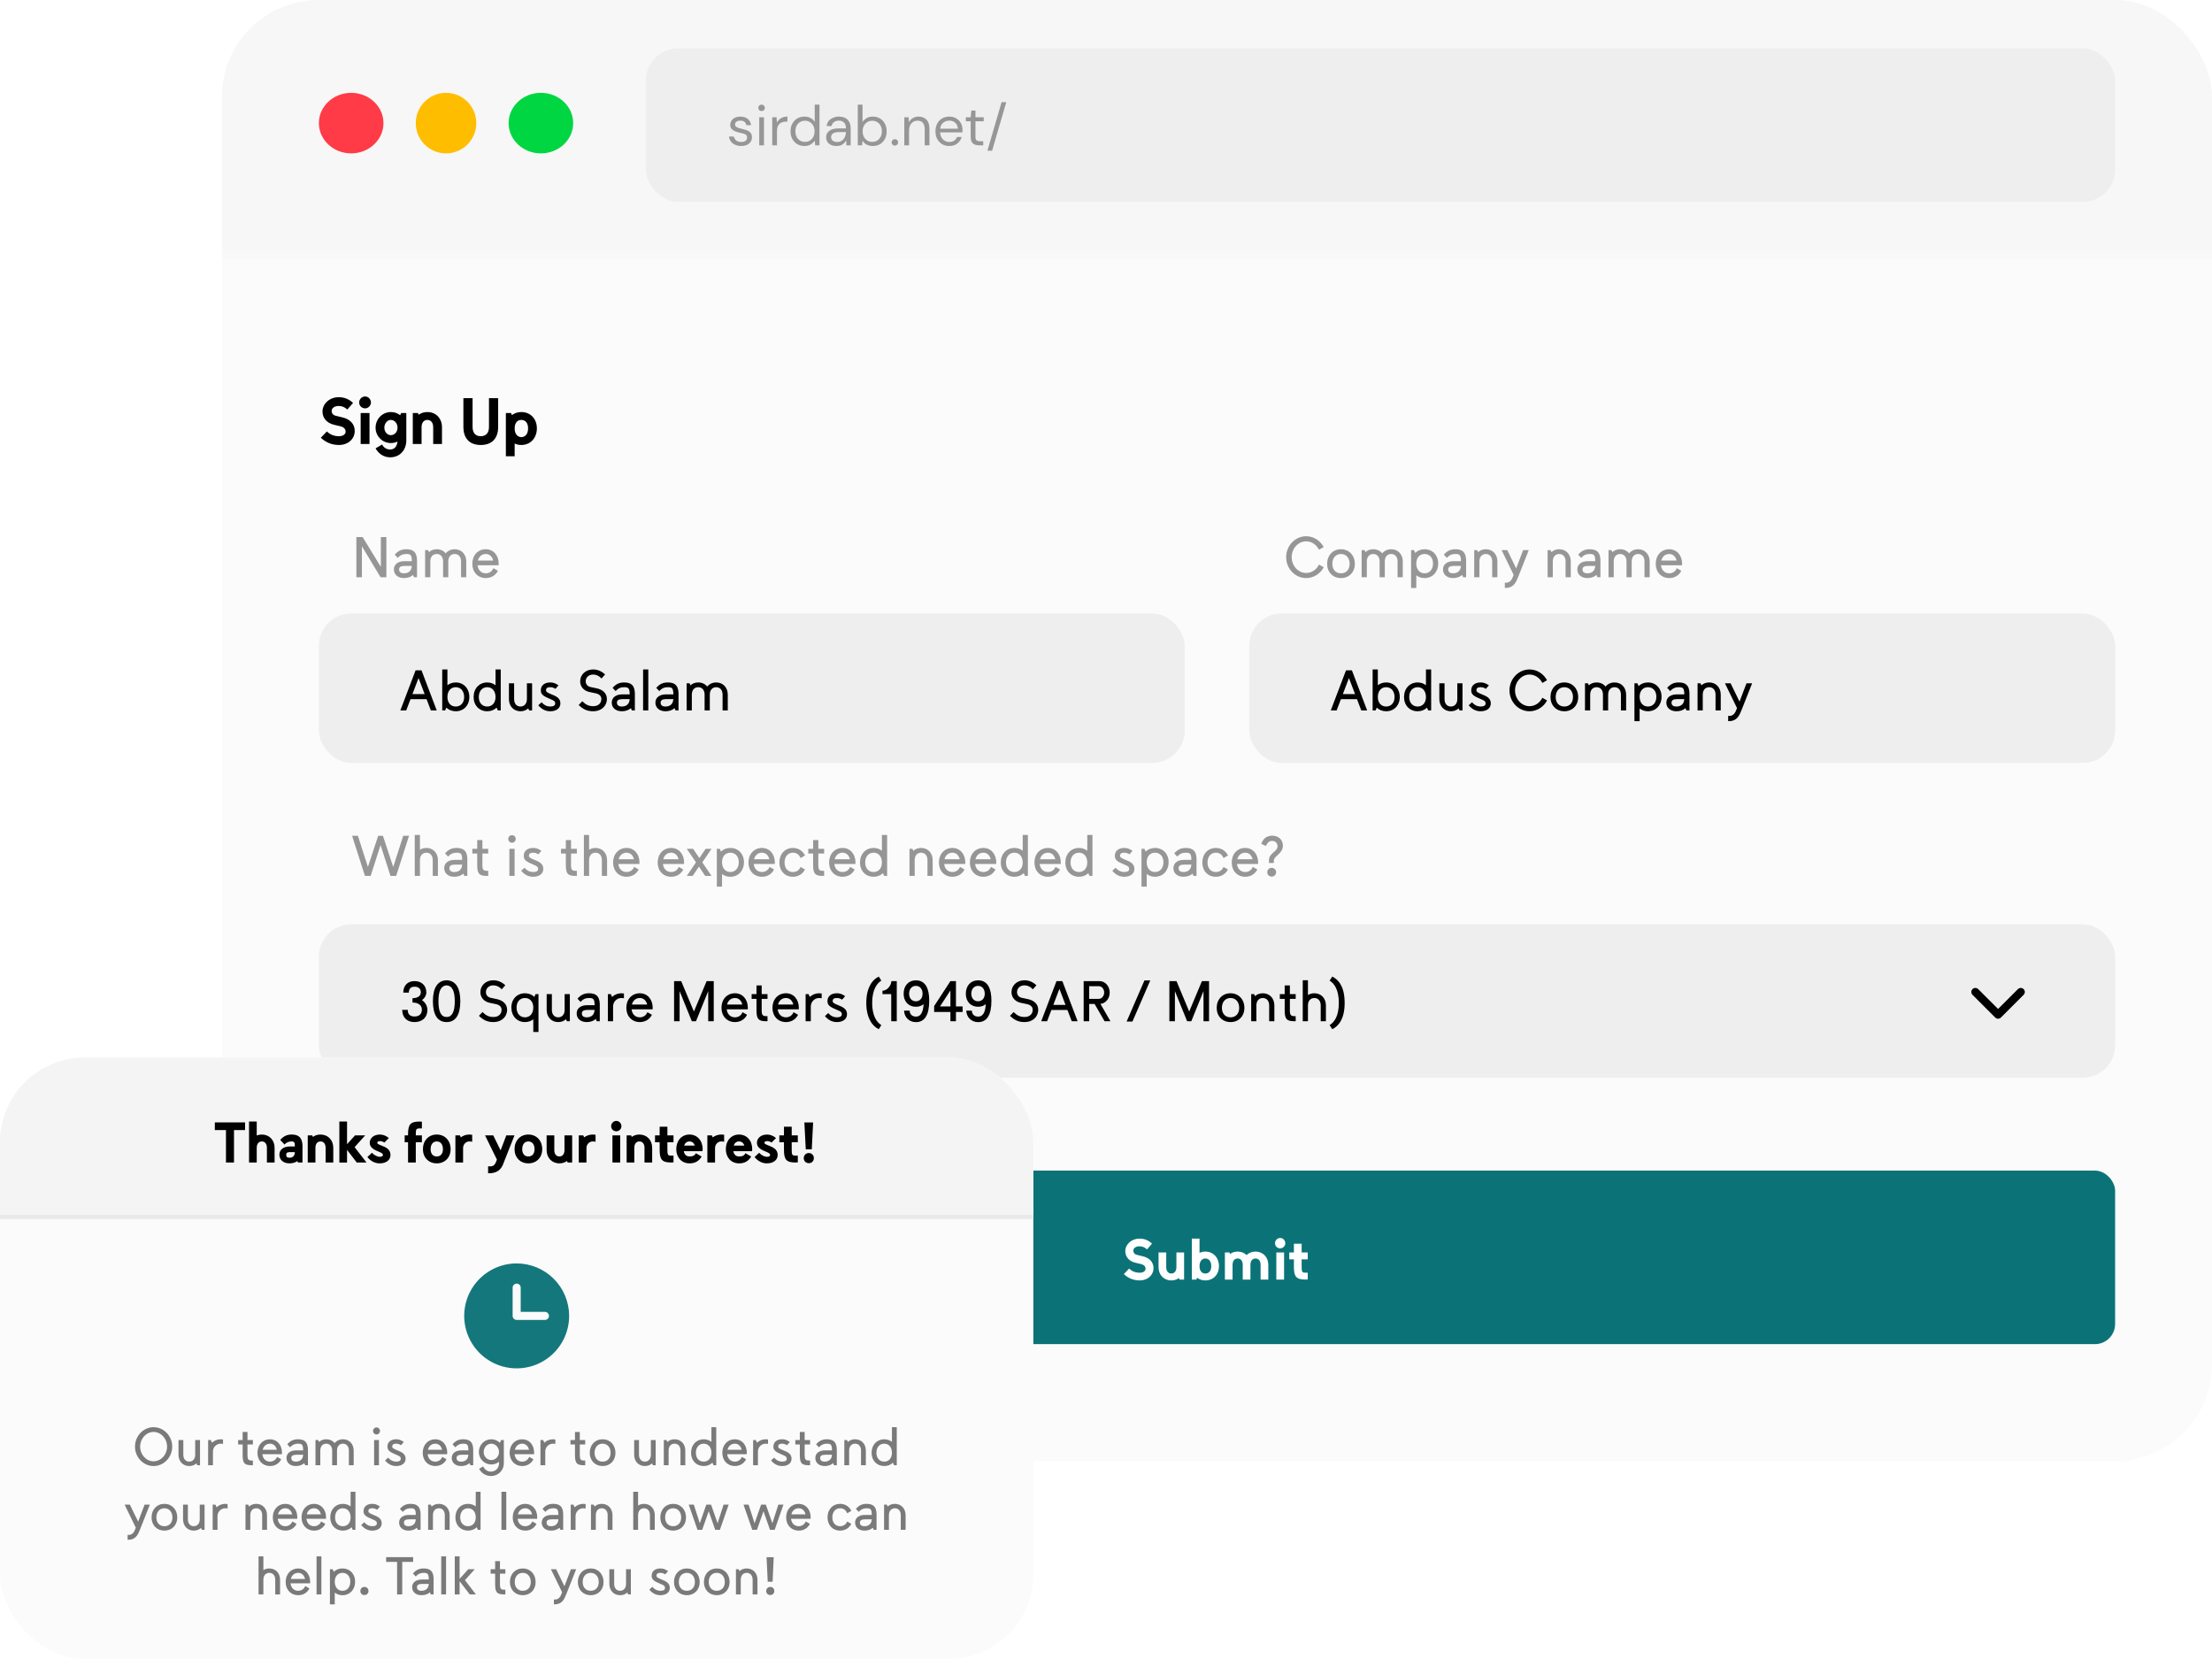 <svg width="548" height="411" viewBox="0 0 548 411" fill="none" xmlns="http://www.w3.org/2000/svg">
<g clip-path="url(#clip0_141_412)">
<rect x="55" width="493" height="362" rx="24" fill="#FBFBFB"/>
<g filter="url(#filter0_d_141_412)">
<rect x="55" width="493" height="62" fill="#F8F8F8"/>
</g>
<ellipse cx="87" cy="30.5" rx="8" ry="7.5" fill="#FF3B47"/>
<circle cx="110.5" cy="30.5" r="7.5" fill="#FFBD00"/>
<ellipse cx="134" cy="30.5" rx="8" ry="7.5" fill="#00D641"/>
<rect x="160.5" y="12.5" width="363" height="37" rx="7.5" fill="white"/>
<path d="M183.626 36.168C182.795 36.168 182.105 35.958 181.554 35.538C181.003 35.118 180.681 34.549 180.588 33.83H181.792C181.867 34.194 182.058 34.511 182.366 34.782C182.683 35.043 183.108 35.174 183.64 35.174C184.135 35.174 184.499 35.071 184.732 34.866C184.965 34.651 185.082 34.399 185.082 34.11C185.082 33.69 184.928 33.41 184.62 33.27C184.321 33.13 183.897 33.004 183.346 32.892C182.973 32.817 182.599 32.71 182.226 32.57C181.853 32.43 181.54 32.234 181.288 31.982C181.036 31.721 180.91 31.38 180.91 30.96C180.91 30.353 181.134 29.859 181.582 29.476C182.039 29.084 182.655 28.888 183.43 28.888C184.167 28.888 184.769 29.075 185.236 29.448C185.712 29.812 185.987 30.335 186.062 31.016H184.9C184.853 30.661 184.699 30.386 184.438 30.19C184.186 29.985 183.845 29.882 183.416 29.882C182.996 29.882 182.669 29.971 182.436 30.148C182.212 30.325 182.1 30.559 182.1 30.848C182.1 31.128 182.245 31.347 182.534 31.506C182.833 31.665 183.234 31.8 183.738 31.912C184.167 32.005 184.573 32.122 184.956 32.262C185.348 32.393 185.665 32.593 185.908 32.864C186.16 33.125 186.286 33.508 186.286 34.012C186.295 34.637 186.057 35.155 185.572 35.566C185.096 35.967 184.447 36.168 183.626 36.168ZM188.68 27.516C188.447 27.516 188.251 27.441 188.092 27.292C187.943 27.133 187.868 26.937 187.868 26.704C187.868 26.48 187.943 26.293 188.092 26.144C188.251 25.995 188.447 25.92 188.68 25.92C188.904 25.92 189.095 25.995 189.254 26.144C189.413 26.293 189.492 26.48 189.492 26.704C189.492 26.937 189.413 27.133 189.254 27.292C189.095 27.441 188.904 27.516 188.68 27.516ZM188.092 36V29.056H189.268V36H188.092ZM191.316 36V29.056H192.38L192.478 30.386C192.692 29.929 193.019 29.565 193.458 29.294C193.896 29.023 194.438 28.888 195.082 28.888V30.12H194.76C194.349 30.12 193.971 30.195 193.626 30.344C193.28 30.484 193.005 30.727 192.8 31.072C192.594 31.417 192.492 31.893 192.492 32.5V36H191.316ZM199.292 36.168C198.601 36.168 197.994 36.009 197.472 35.692C196.958 35.375 196.557 34.941 196.268 34.39C195.988 33.839 195.848 33.214 195.848 32.514C195.848 31.814 195.992 31.193 196.282 30.652C196.571 30.101 196.972 29.672 197.486 29.364C197.999 29.047 198.606 28.888 199.306 28.888C199.875 28.888 200.379 29.005 200.818 29.238C201.256 29.471 201.597 29.798 201.84 30.218V25.92H203.016V36H201.952L201.84 34.852C201.616 35.188 201.294 35.491 200.874 35.762C200.454 36.033 199.926 36.168 199.292 36.168ZM199.418 35.146C199.884 35.146 200.295 35.039 200.65 34.824C201.014 34.6 201.294 34.292 201.49 33.9C201.695 33.508 201.798 33.051 201.798 32.528C201.798 32.005 201.695 31.548 201.49 31.156C201.294 30.764 201.014 30.461 200.65 30.246C200.295 30.022 199.884 29.91 199.418 29.91C198.96 29.91 198.55 30.022 198.186 30.246C197.831 30.461 197.551 30.764 197.346 31.156C197.15 31.548 197.052 32.005 197.052 32.528C197.052 33.051 197.15 33.508 197.346 33.9C197.551 34.292 197.831 34.6 198.186 34.824C198.55 35.039 198.96 35.146 199.418 35.146ZM207.243 36.168C206.664 36.168 206.183 36.07 205.801 35.874C205.418 35.678 205.133 35.417 204.947 35.09C204.76 34.763 204.667 34.409 204.667 34.026C204.667 33.317 204.937 32.771 205.479 32.388C206.02 32.005 206.757 31.814 207.691 31.814H209.567V31.73C209.567 31.123 209.408 30.666 209.091 30.358C208.773 30.041 208.349 29.882 207.817 29.882C207.359 29.882 206.963 29.999 206.627 30.232C206.3 30.456 206.095 30.787 206.011 31.226H204.807C204.853 30.722 205.021 30.297 205.311 29.952C205.609 29.607 205.978 29.345 206.417 29.168C206.855 28.981 207.322 28.888 207.817 28.888C208.787 28.888 209.515 29.149 210.001 29.672C210.495 30.185 210.743 30.871 210.743 31.73V36H209.693L209.623 34.754C209.427 35.146 209.137 35.482 208.755 35.762C208.381 36.033 207.877 36.168 207.243 36.168ZM207.425 35.174C207.873 35.174 208.255 35.057 208.573 34.824C208.899 34.591 209.147 34.287 209.315 33.914C209.483 33.541 209.567 33.149 209.567 32.738V32.724H207.789C207.098 32.724 206.608 32.845 206.319 33.088C206.039 33.321 205.899 33.615 205.899 33.97C205.899 34.334 206.029 34.628 206.291 34.852C206.561 35.067 206.939 35.174 207.425 35.174ZM216.217 36.168C215.648 36.168 215.139 36.051 214.691 35.818C214.252 35.585 213.916 35.258 213.683 34.838L213.571 36H212.507V25.92H213.683V30.204C213.907 29.868 214.224 29.565 214.635 29.294C215.055 29.023 215.587 28.888 216.231 28.888C216.922 28.888 217.524 29.047 218.037 29.364C218.55 29.681 218.947 30.115 219.227 30.666C219.516 31.217 219.661 31.842 219.661 32.542C219.661 33.242 219.516 33.867 219.227 34.418C218.947 34.959 218.546 35.389 218.023 35.706C217.51 36.014 216.908 36.168 216.217 36.168ZM216.091 35.146C216.558 35.146 216.968 35.039 217.323 34.824C217.678 34.6 217.958 34.292 218.163 33.9C218.368 33.508 218.471 33.051 218.471 32.528C218.471 32.005 218.368 31.548 218.163 31.156C217.958 30.764 217.678 30.461 217.323 30.246C216.968 30.022 216.558 29.91 216.091 29.91C215.624 29.91 215.214 30.022 214.859 30.246C214.504 30.461 214.224 30.764 214.019 31.156C213.814 31.548 213.711 32.005 213.711 32.528C213.711 33.051 213.814 33.508 214.019 33.9C214.224 34.292 214.504 34.6 214.859 34.824C215.214 35.039 215.624 35.146 216.091 35.146ZM221.704 36.07C221.471 36.07 221.275 35.995 221.116 35.846C220.967 35.687 220.892 35.496 220.892 35.272C220.892 35.048 220.967 34.861 221.116 34.712C221.275 34.553 221.471 34.474 221.704 34.474C221.928 34.474 222.115 34.553 222.264 34.712C222.423 34.861 222.502 35.048 222.502 35.272C222.502 35.496 222.423 35.687 222.264 35.846C222.115 35.995 221.928 36.07 221.704 36.07ZM224.032 36V29.056H225.096L225.166 30.302C225.39 29.863 225.712 29.518 226.132 29.266C226.552 29.014 227.028 28.888 227.56 28.888C228.382 28.888 229.035 29.14 229.52 29.644C230.015 30.139 230.262 30.904 230.262 31.94V36H229.086V32.066C229.086 30.619 228.489 29.896 227.294 29.896C226.697 29.896 226.198 30.115 225.796 30.554C225.404 30.983 225.208 31.599 225.208 32.402V36H224.032ZM235.166 36.168C234.503 36.168 233.915 36.019 233.402 35.72C232.889 35.412 232.483 34.987 232.184 34.446C231.895 33.905 231.75 33.265 231.75 32.528C231.75 31.8 231.895 31.165 232.184 30.624C232.473 30.073 232.875 29.649 233.388 29.35C233.911 29.042 234.513 28.888 235.194 28.888C235.866 28.888 236.445 29.042 236.93 29.35C237.425 29.649 237.803 30.045 238.064 30.54C238.325 31.035 238.456 31.567 238.456 32.136C238.456 32.239 238.451 32.341 238.442 32.444C238.442 32.547 238.442 32.663 238.442 32.794H232.912C232.94 33.326 233.061 33.769 233.276 34.124C233.5 34.469 233.775 34.731 234.102 34.908C234.438 35.085 234.793 35.174 235.166 35.174C235.651 35.174 236.057 35.062 236.384 34.838C236.711 34.614 236.949 34.311 237.098 33.928H238.26C238.073 34.572 237.714 35.109 237.182 35.538C236.659 35.958 235.987 36.168 235.166 36.168ZM235.166 29.882C234.606 29.882 234.107 30.055 233.668 30.4C233.239 30.736 232.991 31.231 232.926 31.884H237.294C237.266 31.259 237.051 30.769 236.65 30.414C236.249 30.059 235.754 29.882 235.166 29.882ZM242.526 36C241.892 36 241.392 35.846 241.028 35.538C240.664 35.23 240.482 34.675 240.482 33.872V30.05H239.278V29.056H240.482L240.636 27.39H241.658V29.056H243.702V30.05H241.658V33.872C241.658 34.311 241.747 34.609 241.924 34.768C242.102 34.917 242.414 34.992 242.862 34.992H243.59V36H242.526ZM244.622 37.33L248.136 25.304H249.298L245.784 37.33H244.622Z" fill="#969696"/>
<rect x="160.5" y="12.5" width="363" height="37" rx="7.5" stroke="#F5F5F5"/>
<path d="M83.976 110.24C86.232 110.24 87.88 108.752 87.88 106.752C87.88 105.04 86.696 103.792 84.712 103.376L83.336 103.04C82.584 102.912 82.168 102.464 82.168 101.792C82.168 101.088 82.888 100.576 83.912 100.576C84.712 100.576 85.4 100.848 86.04 101.456L87.464 99.824C86.456 98.864 85.256 98.4 83.896 98.4C81.704 98.4 79.896 99.984 79.896 101.936C79.896 103.632 81.016 104.864 82.888 105.264L84.232 105.584C85.112 105.76 85.624 106.256 85.624 106.896C85.624 107.616 84.984 108.064 83.976 108.064C82.76 108.064 81.8 107.68 80.984 106.88L79.48 108.448C80.776 109.648 82.248 110.24 83.976 110.24ZM90.454 101.168C91.238 101.168 91.91 100.464 91.894 99.712C91.878 98.896 91.254 98.224 90.454 98.224C89.638 98.224 88.982 98.896 88.982 99.712C88.982 100.528 89.638 101.168 90.454 101.168ZM89.35 110H91.542V102.32H89.35V110ZM96.645 113.296C98.949 113.296 100.597 111.664 100.661 109.184V102.32H99.381L99.141 102.864C98.501 102.368 97.701 102.08 96.837 102.08C94.741 102.08 93.045 103.792 93.045 105.968C93.045 108.064 94.741 109.76 96.837 109.76C97.413 109.76 97.973 109.632 98.469 109.392C98.341 110.688 97.669 111.36 96.645 111.36C95.797 111.36 95.013 110.88 94.677 110.128L93.045 111.072C93.781 112.448 95.157 113.296 96.645 113.296ZM96.837 107.808C95.957 107.808 95.221 107.008 95.221 105.968C95.221 104.864 95.957 104.032 96.837 104.032C97.733 104.032 98.485 104.88 98.485 105.968C98.485 106.992 97.733 107.808 96.837 107.808ZM102.264 110H104.44V105.824C104.44 104.72 105 104.032 105.88 104.032C106.76 104.032 107.32 104.72 107.32 105.824V110H109.496V105.824C109.496 103.648 107.992 102.08 105.88 102.08C105.048 102.08 104.312 102.32 103.72 102.752L103.544 102.32H102.264V110ZM119.091 110.24C121.859 110.24 123.411 108.624 123.411 105.776V98.64H121.139V105.776C121.139 107.248 120.403 108.064 119.091 108.064C117.795 108.064 117.075 107.248 117.075 105.776V98.64H114.803V105.776C114.803 108.624 116.355 110.24 119.091 110.24ZM125.325 113.04H127.501V109.888C127.997 110.112 128.541 110.24 129.149 110.24C131.405 110.24 133.005 108.528 133.005 106.112C133.005 103.744 131.405 102.08 129.149 102.08C128.253 102.08 127.453 102.352 126.813 102.832L126.605 102.32H125.325V113.04ZM129.149 108.288C128.173 108.288 127.501 107.472 127.501 106.112C127.501 104.8 128.141 104.032 129.149 104.032C130.173 104.032 130.829 104.8 130.829 106.112C130.829 107.472 130.157 108.288 129.149 108.288Z" fill="black"/>
<rect x="55" width="493" height="62" fill="#F7F7F7"/>
<ellipse cx="87" cy="30.5" rx="8" ry="7.5" fill="#FF3B47"/>
<circle cx="110.5" cy="30.5" r="7.5" fill="#FFBD00"/>
<ellipse cx="134" cy="30.5" rx="8" ry="7.5" fill="#00D641"/>
<rect x="160" y="12" width="364" height="38" rx="8" fill="#EEEEEE"/>
<path d="M183.626 36.168C182.795 36.168 182.105 35.958 181.554 35.538C181.003 35.118 180.681 34.549 180.588 33.83H181.792C181.867 34.194 182.058 34.511 182.366 34.782C182.683 35.043 183.108 35.174 183.64 35.174C184.135 35.174 184.499 35.071 184.732 34.866C184.965 34.651 185.082 34.399 185.082 34.11C185.082 33.69 184.928 33.41 184.62 33.27C184.321 33.13 183.897 33.004 183.346 32.892C182.973 32.817 182.599 32.71 182.226 32.57C181.853 32.43 181.54 32.234 181.288 31.982C181.036 31.721 180.91 31.38 180.91 30.96C180.91 30.353 181.134 29.859 181.582 29.476C182.039 29.084 182.655 28.888 183.43 28.888C184.167 28.888 184.769 29.075 185.236 29.448C185.712 29.812 185.987 30.335 186.062 31.016H184.9C184.853 30.661 184.699 30.386 184.438 30.19C184.186 29.985 183.845 29.882 183.416 29.882C182.996 29.882 182.669 29.971 182.436 30.148C182.212 30.325 182.1 30.559 182.1 30.848C182.1 31.128 182.245 31.347 182.534 31.506C182.833 31.665 183.234 31.8 183.738 31.912C184.167 32.005 184.573 32.122 184.956 32.262C185.348 32.393 185.665 32.593 185.908 32.864C186.16 33.125 186.286 33.508 186.286 34.012C186.295 34.637 186.057 35.155 185.572 35.566C185.096 35.967 184.447 36.168 183.626 36.168ZM188.68 27.516C188.447 27.516 188.251 27.441 188.092 27.292C187.943 27.133 187.868 26.937 187.868 26.704C187.868 26.48 187.943 26.293 188.092 26.144C188.251 25.995 188.447 25.92 188.68 25.92C188.904 25.92 189.095 25.995 189.254 26.144C189.413 26.293 189.492 26.48 189.492 26.704C189.492 26.937 189.413 27.133 189.254 27.292C189.095 27.441 188.904 27.516 188.68 27.516ZM188.092 36V29.056H189.268V36H188.092ZM191.316 36V29.056H192.38L192.478 30.386C192.692 29.929 193.019 29.565 193.458 29.294C193.896 29.023 194.438 28.888 195.082 28.888V30.12H194.76C194.349 30.12 193.971 30.195 193.626 30.344C193.28 30.484 193.005 30.727 192.8 31.072C192.594 31.417 192.492 31.893 192.492 32.5V36H191.316ZM199.292 36.168C198.601 36.168 197.994 36.009 197.472 35.692C196.958 35.375 196.557 34.941 196.268 34.39C195.988 33.839 195.848 33.214 195.848 32.514C195.848 31.814 195.992 31.193 196.282 30.652C196.571 30.101 196.972 29.672 197.486 29.364C197.999 29.047 198.606 28.888 199.306 28.888C199.875 28.888 200.379 29.005 200.818 29.238C201.256 29.471 201.597 29.798 201.84 30.218V25.92H203.016V36H201.952L201.84 34.852C201.616 35.188 201.294 35.491 200.874 35.762C200.454 36.033 199.926 36.168 199.292 36.168ZM199.418 35.146C199.884 35.146 200.295 35.039 200.65 34.824C201.014 34.6 201.294 34.292 201.49 33.9C201.695 33.508 201.798 33.051 201.798 32.528C201.798 32.005 201.695 31.548 201.49 31.156C201.294 30.764 201.014 30.461 200.65 30.246C200.295 30.022 199.884 29.91 199.418 29.91C198.96 29.91 198.55 30.022 198.186 30.246C197.831 30.461 197.551 30.764 197.346 31.156C197.15 31.548 197.052 32.005 197.052 32.528C197.052 33.051 197.15 33.508 197.346 33.9C197.551 34.292 197.831 34.6 198.186 34.824C198.55 35.039 198.96 35.146 199.418 35.146ZM207.243 36.168C206.664 36.168 206.183 36.07 205.801 35.874C205.418 35.678 205.133 35.417 204.947 35.09C204.76 34.763 204.667 34.409 204.667 34.026C204.667 33.317 204.937 32.771 205.479 32.388C206.02 32.005 206.757 31.814 207.691 31.814H209.567V31.73C209.567 31.123 209.408 30.666 209.091 30.358C208.773 30.041 208.349 29.882 207.817 29.882C207.359 29.882 206.963 29.999 206.627 30.232C206.3 30.456 206.095 30.787 206.011 31.226H204.807C204.853 30.722 205.021 30.297 205.311 29.952C205.609 29.607 205.978 29.345 206.417 29.168C206.855 28.981 207.322 28.888 207.817 28.888C208.787 28.888 209.515 29.149 210.001 29.672C210.495 30.185 210.743 30.871 210.743 31.73V36H209.693L209.623 34.754C209.427 35.146 209.137 35.482 208.755 35.762C208.381 36.033 207.877 36.168 207.243 36.168ZM207.425 35.174C207.873 35.174 208.255 35.057 208.573 34.824C208.899 34.591 209.147 34.287 209.315 33.914C209.483 33.541 209.567 33.149 209.567 32.738V32.724H207.789C207.098 32.724 206.608 32.845 206.319 33.088C206.039 33.321 205.899 33.615 205.899 33.97C205.899 34.334 206.029 34.628 206.291 34.852C206.561 35.067 206.939 35.174 207.425 35.174ZM216.217 36.168C215.648 36.168 215.139 36.051 214.691 35.818C214.252 35.585 213.916 35.258 213.683 34.838L213.571 36H212.507V25.92H213.683V30.204C213.907 29.868 214.224 29.565 214.635 29.294C215.055 29.023 215.587 28.888 216.231 28.888C216.922 28.888 217.524 29.047 218.037 29.364C218.55 29.681 218.947 30.115 219.227 30.666C219.516 31.217 219.661 31.842 219.661 32.542C219.661 33.242 219.516 33.867 219.227 34.418C218.947 34.959 218.546 35.389 218.023 35.706C217.51 36.014 216.908 36.168 216.217 36.168ZM216.091 35.146C216.558 35.146 216.968 35.039 217.323 34.824C217.678 34.6 217.958 34.292 218.163 33.9C218.368 33.508 218.471 33.051 218.471 32.528C218.471 32.005 218.368 31.548 218.163 31.156C217.958 30.764 217.678 30.461 217.323 30.246C216.968 30.022 216.558 29.91 216.091 29.91C215.624 29.91 215.214 30.022 214.859 30.246C214.504 30.461 214.224 30.764 214.019 31.156C213.814 31.548 213.711 32.005 213.711 32.528C213.711 33.051 213.814 33.508 214.019 33.9C214.224 34.292 214.504 34.6 214.859 34.824C215.214 35.039 215.624 35.146 216.091 35.146ZM221.704 36.07C221.471 36.07 221.275 35.995 221.116 35.846C220.967 35.687 220.892 35.496 220.892 35.272C220.892 35.048 220.967 34.861 221.116 34.712C221.275 34.553 221.471 34.474 221.704 34.474C221.928 34.474 222.115 34.553 222.264 34.712C222.423 34.861 222.502 35.048 222.502 35.272C222.502 35.496 222.423 35.687 222.264 35.846C222.115 35.995 221.928 36.07 221.704 36.07ZM224.032 36V29.056H225.096L225.166 30.302C225.39 29.863 225.712 29.518 226.132 29.266C226.552 29.014 227.028 28.888 227.56 28.888C228.382 28.888 229.035 29.14 229.52 29.644C230.015 30.139 230.262 30.904 230.262 31.94V36H229.086V32.066C229.086 30.619 228.489 29.896 227.294 29.896C226.697 29.896 226.198 30.115 225.796 30.554C225.404 30.983 225.208 31.599 225.208 32.402V36H224.032ZM235.166 36.168C234.503 36.168 233.915 36.019 233.402 35.72C232.889 35.412 232.483 34.987 232.184 34.446C231.895 33.905 231.75 33.265 231.75 32.528C231.75 31.8 231.895 31.165 232.184 30.624C232.473 30.073 232.875 29.649 233.388 29.35C233.911 29.042 234.513 28.888 235.194 28.888C235.866 28.888 236.445 29.042 236.93 29.35C237.425 29.649 237.803 30.045 238.064 30.54C238.325 31.035 238.456 31.567 238.456 32.136C238.456 32.239 238.451 32.341 238.442 32.444C238.442 32.547 238.442 32.663 238.442 32.794H232.912C232.94 33.326 233.061 33.769 233.276 34.124C233.5 34.469 233.775 34.731 234.102 34.908C234.438 35.085 234.793 35.174 235.166 35.174C235.651 35.174 236.057 35.062 236.384 34.838C236.711 34.614 236.949 34.311 237.098 33.928H238.26C238.073 34.572 237.714 35.109 237.182 35.538C236.659 35.958 235.987 36.168 235.166 36.168ZM235.166 29.882C234.606 29.882 234.107 30.055 233.668 30.4C233.239 30.736 232.991 31.231 232.926 31.884H237.294C237.266 31.259 237.051 30.769 236.65 30.414C236.249 30.059 235.754 29.882 235.166 29.882ZM242.526 36C241.892 36 241.392 35.846 241.028 35.538C240.664 35.23 240.482 34.675 240.482 33.872V30.05H239.278V29.056H240.482L240.636 27.39H241.658V29.056H243.702V30.05H241.658V33.872C241.658 34.311 241.747 34.609 241.924 34.768C242.102 34.917 242.414 34.992 242.862 34.992H243.59V36H242.526ZM244.622 37.33L248.136 25.304H249.298L245.784 37.33H244.622Z" fill="#969696"/>
<path d="M88.288 143H89.66V135.342L94.28 143H95.722V133.06H94.35V140.438L89.842 133.06H88.288V143ZM100.089 143.21C100.971 143.21 101.755 142.944 102.329 142.44L102.567 143H103.309V138.674C103.225 136.784 102.385 136.07 100.635 136.07C99.418 136.07 98.578 136.504 97.793 137.414L98.549 138.212C99.165 137.498 99.838 137.246 100.635 137.246C101.699 137.246 101.965 137.498 102.021 138.73V139.024H100.215C98.606 139.024 97.584 139.808 97.584 141.068C97.584 142.398 98.633 143.21 100.089 143.21ZM100.089 142.034C99.263 142.034 98.871 141.684 98.871 141.068C98.871 140.508 99.263 140.2 100.215 140.2H102.021C101.979 141.348 101.265 142.034 100.089 142.034ZM105.319 143H106.607V139.08C106.607 137.946 107.237 137.246 108.203 137.246C109.141 137.246 109.771 137.96 109.771 139.08V143H111.059V139.08C111.059 137.946 111.689 137.246 112.655 137.246C113.593 137.246 114.223 137.96 114.223 139.08V143H115.511V139.08C115.511 137.316 114.321 136.07 112.655 136.07C111.717 136.07 110.933 136.448 110.415 137.092C109.911 136.448 109.127 136.07 108.203 136.07C107.433 136.07 106.761 136.322 106.271 136.784L106.047 136.28H105.319V143ZM120.356 143.21C121.714 143.21 122.806 142.51 123.352 141.404L122.232 140.76C121.924 141.558 121.196 142.034 120.356 142.034C119.236 142.034 118.452 141.264 118.312 140.046H123.52C123.534 139.878 123.548 139.78 123.548 139.682C123.548 137.568 122.232 136.07 120.356 136.07C118.396 136.07 117.01 137.568 117.01 139.682C117.01 141.754 118.396 143.21 120.356 143.21ZM118.396 138.87C118.648 137.862 119.376 137.246 120.356 137.246C121.266 137.246 121.938 137.862 122.176 138.87H118.396Z" fill="#969696"/>
<path d="M90.416 217H91.858L91.844 216.93L94.28 209.356L96.716 216.93L96.702 217H98.144L101.336 207.06H99.894L97.416 214.788L94.868 207.06H93.692L91.144 214.788L88.666 207.06H87.224L90.416 217ZM102.751 217H104.039V213.08C104.039 211.946 104.669 211.246 105.635 211.246C106.573 211.246 107.203 211.96 107.203 213.08V217H108.491V213.08C108.491 211.316 107.301 210.07 105.635 210.07C105.033 210.07 104.487 210.224 104.039 210.518V206.85H102.751V217ZM112.558 217.21C113.44 217.21 114.224 216.944 114.798 216.44L115.036 217H115.778V212.674C115.694 210.784 114.854 210.07 113.104 210.07C111.886 210.07 111.046 210.504 110.262 211.414L111.018 212.212C111.634 211.498 112.306 211.246 113.104 211.246C114.168 211.246 114.434 211.498 114.49 212.73V213.024H112.684C111.074 213.024 110.052 213.808 110.052 215.068C110.052 216.398 111.102 217.21 112.558 217.21ZM112.558 216.034C111.732 216.034 111.34 215.684 111.34 215.068C111.34 214.508 111.732 214.2 112.684 214.2H114.49C114.448 215.348 113.734 216.034 112.558 216.034ZM120.687 217C120.869 217 120.911 217 120.953 216.986V215.74H120.687C119.777 215.74 119.539 215.488 119.511 214.438V211.456H120.953V210.28H119.511V208.124H118.223V210.28H117.019V211.456H118.223V214.438C118.251 216.496 118.741 217 120.687 217ZM126.841 208.782C127.359 208.782 127.765 208.362 127.765 207.83C127.765 207.34 127.359 206.906 126.841 206.906C126.323 206.906 125.917 207.326 125.917 207.83C125.917 208.362 126.323 208.782 126.841 208.782ZM126.197 217H127.485V210.28H126.197V217ZM132.075 217.21C133.601 217.21 134.595 216.454 134.595 215.278C134.595 214.27 134.035 213.668 132.705 213.15C131.375 212.604 131.039 212.422 131.039 212.016C131.039 211.442 131.417 211.246 132.075 211.246C132.509 211.246 132.915 211.358 133.377 211.652L134.133 210.784C133.279 210.21 132.761 210.07 132.075 210.07C130.661 210.07 129.751 210.812 129.751 212.016C129.751 213.024 130.311 213.458 132.201 214.228C133.125 214.592 133.307 214.816 133.307 215.278C133.307 215.754 132.929 216.034 132.075 216.034C131.333 216.034 130.577 215.726 129.947 214.97L129.121 215.726C129.835 216.58 130.787 217.21 132.075 217.21ZM142.644 217C142.826 217 142.868 217 142.91 216.986V215.74H142.644C141.734 215.74 141.496 215.488 141.468 214.438V211.456H142.91V210.28H141.468V208.124H140.18V210.28H138.976V211.456H140.18V214.438C140.208 216.496 140.698 217 142.644 217ZM144.655 217H145.943V213.08C145.943 211.946 146.573 211.246 147.539 211.246C148.477 211.246 149.107 211.96 149.107 213.08V217H150.395V213.08C150.395 211.316 149.205 210.07 147.539 210.07C146.937 210.07 146.391 210.224 145.943 210.518V206.85H144.655V217ZM155.233 217.21C156.591 217.21 157.683 216.51 158.229 215.404L157.109 214.76C156.801 215.558 156.073 216.034 155.233 216.034C154.113 216.034 153.329 215.264 153.189 214.046H158.397C158.411 213.878 158.425 213.78 158.425 213.682C158.425 211.568 157.109 210.07 155.233 210.07C153.273 210.07 151.887 211.568 151.887 213.682C151.887 215.754 153.273 217.21 155.233 217.21ZM153.273 212.87C153.525 211.862 154.253 211.246 155.233 211.246C156.143 211.246 156.815 211.862 157.053 212.87H153.273ZM166.279 217.21C167.637 217.21 168.729 216.51 169.275 215.404L168.155 214.76C167.847 215.558 167.119 216.034 166.279 216.034C165.159 216.034 164.375 215.264 164.235 214.046H169.443C169.457 213.878 169.471 213.78 169.471 213.682C169.471 211.568 168.155 210.07 166.279 210.07C164.319 210.07 162.933 211.568 162.933 213.682C162.933 215.754 164.319 217.21 166.279 217.21ZM164.319 212.87C164.571 211.862 165.299 211.246 166.279 211.246C167.189 211.246 167.861 211.862 168.099 212.87H164.319ZM170.143 217H171.599L173.153 214.704L174.707 217H176.275L173.993 213.64L176.275 210.28H174.819L173.265 212.576L171.711 210.28H170.143L172.425 213.64L170.143 217ZM177.589 219.66H178.877V216.524C179.437 216.958 180.137 217.21 180.935 217.21C182.909 217.21 184.309 215.712 184.309 213.598C184.309 211.526 182.909 210.07 180.935 210.07C179.997 210.07 179.199 210.406 178.611 210.966L178.317 210.28H177.589V219.66ZM180.935 216.034C179.703 216.034 178.877 215.082 178.877 213.598C178.877 212.17 179.703 211.246 180.935 211.246C182.181 211.246 183.021 212.17 183.021 213.598C183.021 215.068 182.181 216.034 180.935 216.034ZM188.77 217.21C190.128 217.21 191.22 216.51 191.766 215.404L190.646 214.76C190.338 215.558 189.61 216.034 188.77 216.034C187.65 216.034 186.866 215.264 186.726 214.046H191.934C191.948 213.878 191.962 213.78 191.962 213.682C191.962 211.568 190.646 210.07 188.77 210.07C186.81 210.07 185.424 211.568 185.424 213.682C185.424 215.754 186.81 217.21 188.77 217.21ZM186.81 212.87C187.062 211.862 187.79 211.246 188.77 211.246C189.68 211.246 190.352 211.862 190.59 212.87H186.81ZM196.426 217.21C197.784 217.21 198.876 216.51 199.422 215.404L198.33 214.774C197.98 215.628 197.28 216.034 196.426 216.034C195.194 216.034 194.368 215.11 194.368 213.682C194.368 212.212 195.208 211.246 196.426 211.246C197.336 211.246 197.952 211.68 198.33 212.576L199.436 211.946C198.89 210.798 197.798 210.07 196.426 210.07C194.466 210.07 193.08 211.568 193.08 213.682C193.08 215.754 194.466 217.21 196.426 217.21ZM203.907 217C204.089 217 204.131 217 204.173 216.986V215.74H203.907C202.997 215.74 202.759 215.488 202.731 214.438V211.456H204.173V210.28H202.731V208.124H201.443V210.28H200.239V211.456H201.443V214.438C201.471 216.496 201.961 217 203.907 217ZM208.744 217.21C210.102 217.21 211.194 216.51 211.74 215.404L210.62 214.76C210.312 215.558 209.584 216.034 208.744 216.034C207.624 216.034 206.84 215.264 206.7 214.046H211.908C211.922 213.878 211.936 213.78 211.936 213.682C211.936 211.568 210.62 210.07 208.744 210.07C206.784 210.07 205.398 211.568 205.398 213.682C205.398 215.754 206.784 217.21 208.744 217.21ZM206.784 212.87C207.036 211.862 207.764 211.246 208.744 211.246C209.654 211.246 210.326 211.862 210.564 212.87H206.784ZM216.428 217.21C217.366 217.21 218.164 216.874 218.752 216.314L219.046 217H219.774V206.85H218.486V210.756C217.926 210.322 217.226 210.07 216.428 210.07C214.454 210.07 213.054 211.568 213.054 213.682C213.054 215.754 214.454 217.21 216.428 217.21ZM216.428 216.034C215.182 216.034 214.342 215.11 214.342 213.682C214.342 212.212 215.182 211.246 216.428 211.246C217.66 211.246 218.486 212.198 218.486 213.682C218.486 215.11 217.66 216.034 216.428 216.034ZM225.317 217H226.605V213.08C226.605 211.946 227.235 211.246 228.201 211.246C229.139 211.246 229.769 211.96 229.769 213.08V217H231.057V213.08C231.057 211.316 229.867 210.07 228.201 210.07C227.431 210.07 226.759 210.322 226.269 210.784L226.045 210.28H225.317V217ZM235.951 217.21C237.309 217.21 238.401 216.51 238.947 215.404L237.827 214.76C237.519 215.558 236.791 216.034 235.951 216.034C234.831 216.034 234.047 215.264 233.907 214.046H239.115C239.129 213.878 239.143 213.78 239.143 213.682C239.143 211.568 237.827 210.07 235.951 210.07C233.991 210.07 232.605 211.568 232.605 213.682C232.605 215.754 233.991 217.21 235.951 217.21ZM233.991 212.87C234.243 211.862 234.971 211.246 235.951 211.246C236.861 211.246 237.533 211.862 237.771 212.87H233.991ZM243.621 217.21C244.979 217.21 246.071 216.51 246.617 215.404L245.497 214.76C245.189 215.558 244.461 216.034 243.621 216.034C242.501 216.034 241.717 215.264 241.577 214.046H246.785C246.799 213.878 246.813 213.78 246.813 213.682C246.813 211.568 245.497 210.07 243.621 210.07C241.661 210.07 240.275 211.568 240.275 213.682C240.275 215.754 241.661 217.21 243.621 217.21ZM241.661 212.87C241.913 211.862 242.641 211.246 243.621 211.246C244.531 211.246 245.203 211.862 245.441 212.87H241.661ZM251.305 217.21C252.243 217.21 253.041 216.874 253.629 216.314L253.923 217H254.651V206.85H253.363V210.756C252.803 210.322 252.103 210.07 251.305 210.07C249.331 210.07 247.931 211.568 247.931 213.682C247.931 215.754 249.331 217.21 251.305 217.21ZM251.305 216.034C250.059 216.034 249.219 215.11 249.219 213.682C249.219 212.212 250.059 211.246 251.305 211.246C252.537 211.246 253.363 212.198 253.363 213.682C253.363 215.11 252.537 216.034 251.305 216.034ZM259.617 217.21C260.975 217.21 262.067 216.51 262.613 215.404L261.493 214.76C261.185 215.558 260.457 216.034 259.617 216.034C258.497 216.034 257.713 215.264 257.573 214.046H262.781C262.795 213.878 262.809 213.78 262.809 213.682C262.809 211.568 261.493 210.07 259.617 210.07C257.657 210.07 256.271 211.568 256.271 213.682C256.271 215.754 257.657 217.21 259.617 217.21ZM257.657 212.87C257.909 211.862 258.637 211.246 259.617 211.246C260.527 211.246 261.199 211.862 261.437 212.87H257.657ZM267.301 217.21C268.239 217.21 269.037 216.874 269.625 216.314L269.919 217H270.647V206.85H269.359V210.756C268.799 210.322 268.099 210.07 267.301 210.07C265.327 210.07 263.927 211.568 263.927 213.682C263.927 215.754 265.327 217.21 267.301 217.21ZM267.301 216.034C266.055 216.034 265.215 215.11 265.215 213.682C265.215 212.212 266.055 211.246 267.301 211.246C268.533 211.246 269.359 212.198 269.359 213.682C269.359 215.11 268.533 216.034 267.301 216.034ZM278.514 217.21C280.04 217.21 281.034 216.454 281.034 215.278C281.034 214.27 280.474 213.668 279.144 213.15C277.814 212.604 277.478 212.422 277.478 212.016C277.478 211.442 277.856 211.246 278.514 211.246C278.948 211.246 279.354 211.358 279.816 211.652L280.572 210.784C279.718 210.21 279.2 210.07 278.514 210.07C277.1 210.07 276.19 210.812 276.19 212.016C276.19 213.024 276.75 213.458 278.64 214.228C279.564 214.592 279.746 214.816 279.746 215.278C279.746 215.754 279.368 216.034 278.514 216.034C277.772 216.034 277.016 215.726 276.386 214.97L275.56 215.726C276.274 216.58 277.226 217.21 278.514 217.21ZM282.794 219.66H284.082V216.524C284.642 216.958 285.342 217.21 286.14 217.21C288.114 217.21 289.514 215.712 289.514 213.598C289.514 211.526 288.114 210.07 286.14 210.07C285.202 210.07 284.404 210.406 283.816 210.966L283.522 210.28H282.794V219.66ZM286.14 216.034C284.908 216.034 284.082 215.082 284.082 213.598C284.082 212.17 284.908 211.246 286.14 211.246C287.386 211.246 288.226 212.17 288.226 213.598C288.226 215.068 287.386 216.034 286.14 216.034ZM293.205 217.21C294.087 217.21 294.871 216.944 295.445 216.44L295.683 217H296.425V212.674C296.341 210.784 295.501 210.07 293.751 210.07C292.533 210.07 291.693 210.504 290.909 211.414L291.665 212.212C292.281 211.498 292.953 211.246 293.751 211.246C294.815 211.246 295.081 211.498 295.137 212.73V213.024H293.331C291.721 213.024 290.699 213.808 290.699 215.068C290.699 216.398 291.749 217.21 293.205 217.21ZM293.205 216.034C292.379 216.034 291.987 215.684 291.987 215.068C291.987 214.508 292.379 214.2 293.331 214.2H295.137C295.095 215.348 294.381 216.034 293.205 216.034ZM301.207 217.21C302.565 217.21 303.657 216.51 304.203 215.404L303.111 214.774C302.761 215.628 302.061 216.034 301.207 216.034C299.975 216.034 299.149 215.11 299.149 213.682C299.149 212.212 299.989 211.246 301.207 211.246C302.117 211.246 302.733 211.68 303.111 212.576L304.217 211.946C303.671 210.798 302.579 210.07 301.207 210.07C299.247 210.07 297.861 211.568 297.861 213.682C297.861 215.754 299.247 217.21 301.207 217.21ZM308.494 217.21C309.852 217.21 310.944 216.51 311.49 215.404L310.37 214.76C310.062 215.558 309.334 216.034 308.494 216.034C307.374 216.034 306.59 215.264 306.45 214.046H311.658C311.672 213.878 311.686 213.78 311.686 213.682C311.686 211.568 310.37 210.07 308.494 210.07C306.534 210.07 305.148 211.568 305.148 213.682C305.148 215.754 306.534 217.21 308.494 217.21ZM306.534 212.87C306.786 211.862 307.514 211.246 308.494 211.246C309.404 211.246 310.076 211.862 310.314 212.87H306.534ZM314.381 213.794H315.571V213.234C315.571 212.702 315.977 212.324 316.593 211.778C317.419 210.98 317.825 210.434 317.825 209.496C317.825 208.054 316.733 207.032 315.193 207.032C313.835 207.032 312.883 207.76 312.477 209.076L313.653 209.58C313.961 208.754 314.465 208.32 315.151 208.32C315.949 208.32 316.495 208.866 316.495 209.636C316.495 210.294 316.033 210.728 315.389 211.26C314.703 211.834 314.381 212.38 314.381 212.954V213.794ZM315.039 217.168C315.655 217.168 316.131 216.72 316.131 216.09C316.131 215.446 315.655 214.998 315.039 214.998C314.423 214.998 313.947 215.446 313.947 216.09C313.947 216.72 314.423 217.168 315.039 217.168Z" fill="#969696"/>
<rect x="79" y="152" width="214.5" height="37" rx="8" fill="#EEEEEE"/>
<path d="M99.182 176H100.638L101.702 173.214H105.678L106.742 176H108.198L104.418 166.06H102.962L99.182 176ZM102.178 171.954L103.69 167.978L105.202 171.954H102.178ZM112.901 176.21C114.875 176.21 116.275 174.754 116.275 172.682C116.275 170.568 114.875 169.07 112.901 169.07C112.103 169.07 111.403 169.322 110.843 169.756V165.85H109.555V176H110.283L110.577 175.314C111.165 175.874 111.963 176.21 112.901 176.21ZM112.901 175.034C111.669 175.034 110.843 174.11 110.843 172.682C110.843 171.198 111.669 170.246 112.901 170.246C114.147 170.246 114.987 171.212 114.987 172.682C114.987 174.11 114.147 175.034 112.901 175.034ZM120.707 176.21C121.645 176.21 122.443 175.874 123.031 175.314L123.325 176H124.053V165.85H122.765V169.756C122.205 169.322 121.505 169.07 120.707 169.07C118.733 169.07 117.333 170.568 117.333 172.682C117.333 174.754 118.733 176.21 120.707 176.21ZM120.707 175.034C119.461 175.034 118.621 174.11 118.621 172.682C118.621 171.212 119.461 170.246 120.707 170.246C121.939 170.246 122.765 171.198 122.765 172.682C122.765 174.11 121.939 175.034 120.707 175.034ZM128.937 176.21C129.707 176.21 130.379 175.944 130.869 175.496L131.093 176H131.821V169.28H130.533V173.2C130.533 174.32 129.889 175.034 128.937 175.034C127.999 175.034 127.369 174.32 127.369 173.2V169.28H126.081V173.2C126.081 174.964 127.271 176.21 128.937 176.21ZM136.309 176.21C137.835 176.21 138.829 175.454 138.829 174.278C138.829 173.27 138.269 172.668 136.939 172.15C135.609 171.604 135.273 171.422 135.273 171.016C135.273 170.442 135.651 170.246 136.309 170.246C136.743 170.246 137.149 170.358 137.611 170.652L138.367 169.784C137.513 169.21 136.995 169.07 136.309 169.07C134.895 169.07 133.985 169.812 133.985 171.016C133.985 172.024 134.545 172.458 136.435 173.228C137.359 173.592 137.541 173.816 137.541 174.278C137.541 174.754 137.163 175.034 136.309 175.034C135.567 175.034 134.811 174.726 134.181 173.97L133.355 174.726C134.069 175.58 135.021 176.21 136.309 176.21ZM146.99 176.21C148.936 176.21 150.35 174.936 150.35 173.172C150.35 171.814 149.398 170.848 147.774 170.512L146.374 170.218C145.576 170.078 145.1 169.518 145.1 168.79C145.1 167.81 145.87 167.11 146.934 167.11C147.718 167.11 148.404 167.432 149.02 168.09L149.902 167.096C149.09 166.298 148.04 165.85 146.934 165.85C145.114 165.85 143.728 167.11 143.728 168.79C143.728 170.092 144.61 171.114 145.954 171.422L147.494 171.744C148.502 171.954 148.978 172.444 148.978 173.172C148.978 174.236 148.194 174.95 146.99 174.95C145.884 174.95 145.17 174.628 144.26 173.718L143.364 174.656C144.414 175.692 145.422 176.21 146.99 176.21ZM154.062 176.21C154.944 176.21 155.728 175.944 156.302 175.44L156.54 176H157.282V171.674C157.198 169.784 156.358 169.07 154.608 169.07C153.39 169.07 152.55 169.504 151.766 170.414L152.522 171.212C153.138 170.498 153.81 170.246 154.608 170.246C155.672 170.246 155.938 170.498 155.994 171.73V172.024H154.188C152.578 172.024 151.556 172.808 151.556 174.068C151.556 175.398 152.606 176.21 154.062 176.21ZM154.062 175.034C153.236 175.034 152.844 174.684 152.844 174.068C152.844 173.508 153.236 173.2 154.188 173.2H155.994C155.952 174.348 155.238 175.034 154.062 175.034ZM159.32 176H160.608V165.85H159.32V176ZM164.877 176.21C165.759 176.21 166.543 175.944 167.117 175.44L167.355 176H168.097V171.674C168.013 169.784 167.173 169.07 165.423 169.07C164.205 169.07 163.365 169.504 162.581 170.414L163.337 171.212C163.953 170.498 164.625 170.246 165.423 170.246C166.487 170.246 166.753 170.498 166.809 171.73V172.024H165.003C163.393 172.024 162.371 172.808 162.371 174.068C162.371 175.398 163.421 176.21 164.877 176.21ZM164.877 175.034C164.051 175.034 163.659 174.684 163.659 174.068C163.659 173.508 164.051 173.2 165.003 173.2H166.809C166.767 174.348 166.053 175.034 164.877 175.034ZM170.106 176H171.394V172.08C171.394 170.946 172.024 170.246 172.99 170.246C173.928 170.246 174.558 170.96 174.558 172.08V176H175.846V172.08C175.846 170.946 176.476 170.246 177.442 170.246C178.38 170.246 179.01 170.96 179.01 172.08V176H180.298V172.08C180.298 170.316 179.108 169.07 177.442 169.07C176.504 169.07 175.72 169.448 175.202 170.092C174.698 169.448 173.914 169.07 172.99 169.07C172.22 169.07 171.548 169.322 171.058 169.784L170.834 169.28H170.106V176Z" fill="black"/>
<rect x="309.5" y="152" width="214.5" height="37" rx="8" fill="#EEEEEE"/>
<path d="M329.682 176H331.138L332.202 173.214H336.178L337.242 176H338.698L334.918 166.06H333.462L329.682 176ZM332.678 171.954L334.19 167.978L335.702 171.954H332.678ZM343.401 176.21C345.375 176.21 346.775 174.754 346.775 172.682C346.775 170.568 345.375 169.07 343.401 169.07C342.603 169.07 341.903 169.322 341.343 169.756V165.85H340.055V176H340.783L341.077 175.314C341.665 175.874 342.463 176.21 343.401 176.21ZM343.401 175.034C342.169 175.034 341.343 174.11 341.343 172.682C341.343 171.198 342.169 170.246 343.401 170.246C344.647 170.246 345.487 171.212 345.487 172.682C345.487 174.11 344.647 175.034 343.401 175.034ZM351.207 176.21C352.145 176.21 352.943 175.874 353.531 175.314L353.825 176H354.553V165.85H353.265V169.756C352.705 169.322 352.005 169.07 351.207 169.07C349.233 169.07 347.833 170.568 347.833 172.682C347.833 174.754 349.233 176.21 351.207 176.21ZM351.207 175.034C349.961 175.034 349.121 174.11 349.121 172.682C349.121 171.212 349.961 170.246 351.207 170.246C352.439 170.246 353.265 171.198 353.265 172.682C353.265 174.11 352.439 175.034 351.207 175.034ZM359.437 176.21C360.207 176.21 360.879 175.944 361.369 175.496L361.593 176H362.321V169.28H361.033V173.2C361.033 174.32 360.389 175.034 359.437 175.034C358.499 175.034 357.869 174.32 357.869 173.2V169.28H356.581V173.2C356.581 174.964 357.771 176.21 359.437 176.21ZM366.809 176.21C368.335 176.21 369.329 175.454 369.329 174.278C369.329 173.27 368.769 172.668 367.439 172.15C366.109 171.604 365.773 171.422 365.773 171.016C365.773 170.442 366.151 170.246 366.809 170.246C367.243 170.246 367.649 170.358 368.111 170.652L368.867 169.784C368.013 169.21 367.495 169.07 366.809 169.07C365.395 169.07 364.485 169.812 364.485 171.016C364.485 172.024 365.045 172.458 366.935 173.228C367.859 173.592 368.041 173.816 368.041 174.278C368.041 174.754 367.663 175.034 366.809 175.034C366.067 175.034 365.311 174.726 364.681 173.97L363.855 174.726C364.569 175.58 365.521 176.21 366.809 176.21ZM378.918 176.21C380.78 176.21 382.418 175.132 383.272 173.536L382.096 172.864C381.494 174.11 380.29 174.95 378.918 174.95C376.958 174.95 375.334 173.186 375.334 171.03C375.334 168.874 376.958 167.11 378.918 167.11C380.276 167.11 381.48 167.95 382.096 169.196L383.258 168.524C382.404 166.928 380.78 165.85 378.918 165.85C376.202 165.85 373.962 168.174 373.962 171.03C373.962 173.9 376.202 176.21 378.918 176.21ZM387.549 176.21C389.565 176.21 390.979 174.754 390.979 172.696C390.979 170.582 389.551 169.07 387.549 169.07C385.533 169.07 384.119 170.568 384.119 172.696C384.119 174.754 385.533 176.21 387.549 176.21ZM387.549 175.034C386.247 175.034 385.407 174.11 385.407 172.696C385.407 171.212 386.261 170.246 387.549 170.246C388.823 170.246 389.691 171.226 389.691 172.696C389.691 174.11 388.851 175.034 387.549 175.034ZM392.663 176H393.951V172.08C393.951 170.946 394.581 170.246 395.547 170.246C396.485 170.246 397.115 170.96 397.115 172.08V176H398.403V172.08C398.403 170.946 399.033 170.246 399.999 170.246C400.937 170.246 401.567 170.96 401.567 172.08V176H402.855V172.08C402.855 170.316 401.665 169.07 399.999 169.07C399.061 169.07 398.277 169.448 397.759 170.092C397.255 169.448 396.471 169.07 395.547 169.07C394.777 169.07 394.105 169.322 393.615 169.784L393.391 169.28H392.663V176ZM404.913 178.66H406.201V175.524C406.761 175.958 407.461 176.21 408.259 176.21C410.233 176.21 411.633 174.712 411.633 172.598C411.633 170.526 410.233 169.07 408.259 169.07C407.321 169.07 406.523 169.406 405.935 169.966L405.641 169.28H404.913V178.66ZM408.259 175.034C407.027 175.034 406.201 174.082 406.201 172.598C406.201 171.17 407.027 170.246 408.259 170.246C409.505 170.246 410.345 171.17 410.345 172.598C410.345 174.068 409.505 175.034 408.259 175.034ZM415.324 176.21C416.206 176.21 416.99 175.944 417.564 175.44L417.802 176H418.544V171.674C418.46 169.784 417.62 169.07 415.87 169.07C414.652 169.07 413.812 169.504 413.028 170.414L413.784 171.212C414.4 170.498 415.072 170.246 415.87 170.246C416.934 170.246 417.2 170.498 417.256 171.73V172.024H415.45C413.84 172.024 412.818 172.808 412.818 174.068C412.818 175.398 413.868 176.21 415.324 176.21ZM415.324 175.034C414.498 175.034 414.106 174.684 414.106 174.068C414.106 173.508 414.498 173.2 415.45 173.2H417.256C417.214 174.348 416.5 175.034 415.324 175.034ZM420.554 176H421.842V172.08C421.842 170.946 422.472 170.246 423.438 170.246C424.376 170.246 425.006 170.96 425.006 172.08V176H426.294V172.08C426.294 170.316 425.104 169.07 423.438 169.07C422.668 169.07 421.996 169.322 421.506 169.784L421.282 169.28H420.554V176ZM428.137 178.646C430.181 178.744 430.839 177.4 431.315 176.224L431.399 176H431.413L434.073 169.28H432.673L430.951 173.816L428.739 169.28H427.339L430.321 175.412L430.167 175.832C429.929 176.434 429.495 177.428 428.347 177.358L428.137 177.344V178.646Z" fill="black"/>
<path d="M323.586 143.21C325.448 143.21 327.086 142.132 327.94 140.536L326.764 139.864C326.162 141.11 324.958 141.95 323.586 141.95C321.626 141.95 320.002 140.186 320.002 138.03C320.002 135.874 321.626 134.11 323.586 134.11C324.944 134.11 326.148 134.95 326.764 136.196L327.926 135.524C327.072 133.928 325.448 132.85 323.586 132.85C320.87 132.85 318.63 135.174 318.63 138.03C318.63 140.9 320.87 143.21 323.586 143.21ZM332.217 143.21C334.233 143.21 335.647 141.754 335.647 139.696C335.647 137.582 334.219 136.07 332.217 136.07C330.201 136.07 328.787 137.568 328.787 139.696C328.787 141.754 330.201 143.21 332.217 143.21ZM332.217 142.034C330.915 142.034 330.075 141.11 330.075 139.696C330.075 138.212 330.929 137.246 332.217 137.246C333.491 137.246 334.359 138.226 334.359 139.696C334.359 141.11 333.519 142.034 332.217 142.034ZM337.331 143H338.619V139.08C338.619 137.946 339.249 137.246 340.215 137.246C341.153 137.246 341.783 137.96 341.783 139.08V143H343.071V139.08C343.071 137.946 343.701 137.246 344.667 137.246C345.605 137.246 346.235 137.96 346.235 139.08V143H347.523V139.08C347.523 137.316 346.333 136.07 344.667 136.07C343.729 136.07 342.945 136.448 342.427 137.092C341.923 136.448 341.139 136.07 340.215 136.07C339.445 136.07 338.773 136.322 338.283 136.784L338.059 136.28H337.331V143ZM349.581 145.66H350.869V142.524C351.429 142.958 352.129 143.21 352.927 143.21C354.901 143.21 356.301 141.712 356.301 139.598C356.301 137.526 354.901 136.07 352.927 136.07C351.989 136.07 351.191 136.406 350.603 136.966L350.309 136.28H349.581V145.66ZM352.927 142.034C351.695 142.034 350.869 141.082 350.869 139.598C350.869 138.17 351.695 137.246 352.927 137.246C354.173 137.246 355.013 138.17 355.013 139.598C355.013 141.068 354.173 142.034 352.927 142.034ZM359.992 143.21C360.874 143.21 361.658 142.944 362.232 142.44L362.47 143H363.212V138.674C363.128 136.784 362.288 136.07 360.538 136.07C359.32 136.07 358.48 136.504 357.696 137.414L358.452 138.212C359.068 137.498 359.74 137.246 360.538 137.246C361.602 137.246 361.868 137.498 361.924 138.73V139.024H360.118C358.508 139.024 357.486 139.808 357.486 141.068C357.486 142.398 358.536 143.21 359.992 143.21ZM359.992 142.034C359.166 142.034 358.774 141.684 358.774 141.068C358.774 140.508 359.166 140.2 360.118 140.2H361.924C361.882 141.348 361.168 142.034 359.992 142.034ZM365.222 143H366.51V139.08C366.51 137.946 367.14 137.246 368.106 137.246C369.044 137.246 369.674 137.96 369.674 139.08V143H370.962V139.08C370.962 137.316 369.772 136.07 368.106 136.07C367.336 136.07 366.664 136.322 366.174 136.784L365.95 136.28H365.222V143ZM372.805 145.646C374.849 145.744 375.507 144.4 375.983 143.224L376.067 143H376.081L378.741 136.28H377.341L375.619 140.816L373.407 136.28H372.007L374.989 142.412L374.835 142.832C374.597 143.434 374.163 144.428 373.015 144.358L372.805 144.344V145.646ZM383.405 143H384.693V139.08C384.693 137.946 385.323 137.246 386.289 137.246C387.227 137.246 387.857 137.96 387.857 139.08V143H389.145V139.08C389.145 137.316 387.955 136.07 386.289 136.07C385.519 136.07 384.847 136.322 384.357 136.784L384.133 136.28H383.405V143ZM393.269 143.21C394.151 143.21 394.935 142.944 395.509 142.44L395.747 143H396.489V138.674C396.405 136.784 395.565 136.07 393.815 136.07C392.597 136.07 391.757 136.504 390.973 137.414L391.729 138.212C392.345 137.498 393.017 137.246 393.815 137.246C394.879 137.246 395.145 137.498 395.201 138.73V139.024H393.395C391.785 139.024 390.763 139.808 390.763 141.068C390.763 142.398 391.813 143.21 393.269 143.21ZM393.269 142.034C392.443 142.034 392.051 141.684 392.051 141.068C392.051 140.508 392.443 140.2 393.395 140.2H395.201C395.159 141.348 394.445 142.034 393.269 142.034ZM398.499 143H399.787V139.08C399.787 137.946 400.417 137.246 401.383 137.246C402.321 137.246 402.951 137.96 402.951 139.08V143H404.239V139.08C404.239 137.946 404.869 137.246 405.835 137.246C406.773 137.246 407.403 137.96 407.403 139.08V143H408.691V139.08C408.691 137.316 407.501 136.07 405.835 136.07C404.897 136.07 404.113 136.448 403.595 137.092C403.091 136.448 402.307 136.07 401.383 136.07C400.613 136.07 399.941 136.322 399.451 136.784L399.227 136.28H398.499V143ZM413.535 143.21C414.893 143.21 415.985 142.51 416.531 141.404L415.411 140.76C415.103 141.558 414.375 142.034 413.535 142.034C412.415 142.034 411.631 141.264 411.491 140.046H416.699C416.713 139.878 416.727 139.78 416.727 139.682C416.727 137.568 415.411 136.07 413.535 136.07C411.575 136.07 410.189 137.568 410.189 139.682C410.189 141.754 411.575 143.21 413.535 143.21ZM411.575 138.87C411.827 137.862 412.555 137.246 413.535 137.246C414.445 137.246 415.117 137.862 415.355 138.87H411.575Z" fill="#969696"/>
<rect x="79" y="229" width="445" height="38" rx="8" fill="#EEEEEE"/>
<path d="M102.682 253.21C104.614 253.21 105.888 252.062 105.888 250.172C105.888 249.36 105.412 248.324 104.53 247.764C105.23 247.288 105.622 246.518 105.622 245.916C105.622 244.124 104.446 243.06 102.682 243.06C101.016 243.06 99.91 244.124 99.91 245.916H101.282C101.282 244.978 101.772 244.446 102.682 244.446C103.69 244.446 104.25 244.922 104.25 245.846C104.25 246.7 103.522 247.288 102.192 247.288V248.366C103.69 248.38 104.516 249.094 104.516 250.102C104.516 251.208 103.858 251.824 102.682 251.824C101.604 251.824 101.016 251.292 101.016 250.186L99.644 250.172C99.644 252.062 100.848 253.21 102.682 253.21ZM110.649 253.21C112.875 253.21 114.037 251.418 114.037 248.03C114.037 244.712 112.875 242.92 110.649 242.85C108.409 242.92 107.247 244.712 107.247 248.03C107.247 251.418 108.409 253.21 110.649 253.21ZM110.649 251.95C109.333 251.95 108.619 250.76 108.619 248.03C108.619 245.37 109.333 244.18 110.649 244.11C111.951 244.18 112.665 245.384 112.665 248.03C112.665 250.746 111.951 251.95 110.649 251.95ZM122.271 253.21C124.217 253.21 125.631 251.936 125.631 250.172C125.631 248.814 124.679 247.848 123.055 247.512L121.655 247.218C120.857 247.078 120.381 246.518 120.381 245.79C120.381 244.81 121.151 244.11 122.215 244.11C122.999 244.11 123.685 244.432 124.301 245.09L125.183 244.096C124.371 243.298 123.321 242.85 122.215 242.85C120.395 242.85 119.009 244.11 119.009 245.79C119.009 247.092 119.891 248.114 121.235 248.422L122.775 248.744C123.783 248.954 124.259 249.444 124.259 250.172C124.259 251.236 123.475 251.95 122.271 251.95C121.165 251.95 120.451 251.628 119.541 250.718L118.645 251.656C119.695 252.692 120.703 253.21 122.271 253.21ZM132.117 255.66H133.405V246.28H132.677L132.383 246.966C131.795 246.406 130.997 246.07 130.059 246.07C128.085 246.07 126.685 247.526 126.685 249.598C126.685 251.712 128.085 253.21 130.059 253.21C130.857 253.21 131.557 252.958 132.117 252.524V255.66ZM130.059 252.034C128.813 252.034 127.973 251.068 127.973 249.598C127.973 248.17 128.813 247.246 130.059 247.246C131.291 247.246 132.117 248.17 132.117 249.598C132.117 251.082 131.291 252.034 130.059 252.034ZM138.289 253.21C139.059 253.21 139.731 252.944 140.221 252.496L140.445 253H141.173V246.28H139.885V250.2C139.885 251.32 139.241 252.034 138.289 252.034C137.351 252.034 136.721 251.32 136.721 250.2V246.28H135.433V250.2C135.433 251.964 136.623 253.21 138.289 253.21ZM145.367 253.21C146.249 253.21 147.033 252.944 147.607 252.44L147.845 253H148.587V248.674C148.503 246.784 147.663 246.07 145.913 246.07C144.695 246.07 143.855 246.504 143.071 247.414L143.827 248.212C144.443 247.498 145.115 247.246 145.913 247.246C146.977 247.246 147.243 247.498 147.299 248.73V249.024H145.493C143.883 249.024 142.861 249.808 142.861 251.068C142.861 252.398 143.911 253.21 145.367 253.21ZM145.367 252.034C144.541 252.034 144.149 251.684 144.149 251.068C144.149 250.508 144.541 250.2 145.493 250.2H147.299C147.257 251.348 146.543 252.034 145.367 252.034ZM150.597 253H151.885V249.262C151.927 248.142 152.837 247.246 153.943 247.246C154.125 247.246 154.349 247.26 154.573 247.302V246.126C154.321 246.084 154.125 246.07 153.943 246.07C153.047 246.07 152.235 246.42 151.633 246.98L151.325 246.28H150.597V253ZM158.51 253.21C159.868 253.21 160.96 252.51 161.506 251.404L160.386 250.76C160.078 251.558 159.35 252.034 158.51 252.034C157.39 252.034 156.606 251.264 156.466 250.046H161.674C161.688 249.878 161.702 249.78 161.702 249.682C161.702 247.568 160.386 246.07 158.51 246.07C156.55 246.07 155.164 247.568 155.164 249.682C155.164 251.754 156.55 253.21 158.51 253.21ZM156.55 248.87C156.802 247.862 157.53 247.246 158.51 247.246C159.42 247.246 160.092 247.862 160.33 248.87H156.55ZM166.995 253H168.367V245.538L171.391 253H172.427L175.451 245.538V253H176.823V243.06H175.059L171.909 250.592L168.759 243.06H166.995V253ZM182.08 253.21C183.438 253.21 184.53 252.51 185.076 251.404L183.956 250.76C183.648 251.558 182.92 252.034 182.08 252.034C180.96 252.034 180.176 251.264 180.036 250.046H185.244C185.258 249.878 185.272 249.78 185.272 249.682C185.272 247.568 183.956 246.07 182.08 246.07C180.12 246.07 178.734 247.568 178.734 249.682C178.734 251.754 180.12 253.21 182.08 253.21ZM180.12 248.87C180.372 247.862 181.1 247.246 182.08 247.246C182.99 247.246 183.662 247.862 183.9 248.87H180.12ZM189.876 253C190.058 253 190.1 253 190.142 252.986V251.74H189.876C188.966 251.74 188.728 251.488 188.7 250.438V247.456H190.142V246.28H188.7V244.124H187.412V246.28H186.208V247.456H187.412V250.438C187.44 252.496 187.93 253 189.876 253ZM194.713 253.21C196.071 253.21 197.163 252.51 197.709 251.404L196.589 250.76C196.281 251.558 195.553 252.034 194.713 252.034C193.593 252.034 192.809 251.264 192.669 250.046H197.877C197.891 249.878 197.905 249.78 197.905 249.682C197.905 247.568 196.589 246.07 194.713 246.07C192.753 246.07 191.367 247.568 191.367 249.682C191.367 251.754 192.753 253.21 194.713 253.21ZM192.753 248.87C193.005 247.862 193.733 247.246 194.713 247.246C195.623 247.246 196.295 247.862 196.533 248.87H192.753ZM199.583 253H200.871V249.262C200.913 248.142 201.823 247.246 202.929 247.246C203.111 247.246 203.335 247.26 203.559 247.302V246.126C203.307 246.084 203.111 246.07 202.929 246.07C202.033 246.07 201.221 246.42 200.619 246.98L200.311 246.28H199.583V253ZM207.321 253.21C208.847 253.21 209.841 252.454 209.841 251.278C209.841 250.27 209.281 249.668 207.951 249.15C206.621 248.604 206.285 248.422 206.285 248.016C206.285 247.442 206.663 247.246 207.321 247.246C207.755 247.246 208.161 247.358 208.623 247.652L209.379 246.784C208.525 246.21 208.007 246.07 207.321 246.07C205.907 246.07 204.997 246.812 204.997 248.016C204.997 249.024 205.557 249.458 207.447 250.228C208.371 250.592 208.553 250.816 208.553 251.278C208.553 251.754 208.175 252.034 207.321 252.034C206.579 252.034 205.823 251.726 205.193 250.97L204.367 251.726C205.081 252.58 206.033 253.21 207.321 253.21ZM217.708 254.974L218.338 253.966C217.764 253.602 217.204 253.028 216.784 252.16C216.364 251.292 216.07 250.102 216.07 248.464C216.07 246.812 216.364 245.636 216.784 244.754C217.204 243.858 217.764 243.312 218.338 242.934L217.708 241.94C216.924 242.304 216.154 242.962 215.594 244.012C215.006 245.062 214.614 246.518 214.614 248.464C214.614 250.396 215.006 251.824 215.594 252.874C216.154 253.938 216.924 254.61 217.708 254.974ZM220.793 253H222.165V243.06H220.849C220.695 244.488 219.561 245.44 218.623 245.44V246.28H220.793V253ZM226.917 253.224C229.087 253.224 230.207 251.432 230.207 247.918C230.207 246.476 229.997 245.342 229.591 244.516C229.437 244.194 229.241 243.914 229.003 243.676C228.499 243.158 227.827 242.878 227.001 242.864H226.903C225.083 242.864 223.865 244.194 223.865 246.182C223.865 248.114 225.083 249.416 226.903 249.416C227.659 249.416 228.303 249.192 228.807 248.772C228.681 250.956 228.023 251.852 226.917 251.852C225.993 251.852 225.377 251.278 225.349 250.368H223.977C224.019 252.02 225.251 253.224 226.917 253.224ZM226.903 248.058C225.895 248.058 225.223 247.302 225.223 246.182C225.223 245.02 225.895 244.236 226.903 244.236C227.897 244.236 228.555 245.02 228.555 246.182C228.555 247.302 227.897 248.058 226.903 248.058ZM235.456 253H236.828V250.704H238.48V249.332H236.828V243.158L236.884 243.06H235.456L231.424 249.248V250.704H235.456V253ZM232.88 249.332L235.456 245.37V249.332H232.88ZM242.325 253.224C244.495 253.224 245.615 251.432 245.615 247.918C245.615 246.476 245.405 245.342 244.999 244.516C244.845 244.194 244.649 243.914 244.411 243.676C243.907 243.158 243.235 242.878 242.409 242.864H242.311C240.491 242.864 239.273 244.194 239.273 246.182C239.273 248.114 240.491 249.416 242.311 249.416C243.067 249.416 243.711 249.192 244.215 248.772C244.089 250.956 243.431 251.852 242.325 251.852C241.401 251.852 240.785 251.278 240.757 250.368H239.385C239.427 252.02 240.659 253.224 242.325 253.224ZM242.311 248.058C241.303 248.058 240.631 247.302 240.631 246.182C240.631 245.02 241.303 244.236 242.311 244.236C243.305 244.236 243.963 245.02 243.963 246.182C243.963 247.302 243.305 248.058 242.311 248.058ZM253.849 253.21C255.795 253.21 257.209 251.936 257.209 250.172C257.209 248.814 256.257 247.848 254.633 247.512L253.233 247.218C252.435 247.078 251.959 246.518 251.959 245.79C251.959 244.81 252.729 244.11 253.793 244.11C254.577 244.11 255.263 244.432 255.879 245.09L256.761 244.096C255.949 243.298 254.899 242.85 253.793 242.85C251.973 242.85 250.587 244.11 250.587 245.79C250.587 247.092 251.469 248.114 252.813 248.422L254.353 248.744C255.361 248.954 255.837 249.444 255.837 250.172C255.837 251.236 255.053 251.95 253.849 251.95C252.743 251.95 252.029 251.628 251.119 250.718L250.223 251.656C251.273 252.692 252.281 253.21 253.849 253.21ZM257.953 253H259.409L260.473 250.214H264.449L265.513 253H266.969L263.189 243.06H261.733L257.953 253ZM260.949 248.954L262.461 244.978L263.973 248.954H260.949ZM268.466 253H269.838V248.716H271.168L273.646 253H275.102L272.624 248.702C273.912 248.59 274.92 247.372 274.92 245.888C274.92 244.334 273.8 243.06 272.414 243.06H268.466V253ZM269.838 247.456V244.32H272.232C272.96 244.32 273.548 245.034 273.548 245.888C273.548 246.728 272.96 247.456 272.232 247.456H269.838ZM279.113 253.07H280.555L284.965 242.892H283.523L279.113 253.07ZM289.7 253H291.072V245.538L294.096 253H295.132L298.156 245.538V253H299.528V243.06H297.764L294.614 250.592L291.464 243.06H289.7V253ZM304.855 253.21C306.871 253.21 308.285 251.754 308.285 249.696C308.285 247.582 306.857 246.07 304.855 246.07C302.839 246.07 301.425 247.568 301.425 249.696C301.425 251.754 302.839 253.21 304.855 253.21ZM304.855 252.034C303.553 252.034 302.713 251.11 302.713 249.696C302.713 248.212 303.567 247.246 304.855 247.246C306.129 247.246 306.997 248.226 306.997 249.696C306.997 251.11 306.157 252.034 304.855 252.034ZM309.97 253H311.258V249.08C311.258 247.946 311.888 247.246 312.854 247.246C313.792 247.246 314.422 247.96 314.422 249.08V253H315.71V249.08C315.71 247.316 314.52 246.07 312.854 246.07C312.084 246.07 311.412 246.322 310.922 246.784L310.698 246.28H309.97V253ZM320.73 253C320.912 253 320.954 253 320.996 252.986V251.74H320.73C319.82 251.74 319.582 251.488 319.554 250.438V247.456H320.996V246.28H319.554V244.124H318.266V246.28H317.062V247.456H318.266V250.438C318.294 252.496 318.784 253 320.73 253ZM322.741 253H324.029V249.08C324.029 247.946 324.659 247.246 325.625 247.246C326.563 247.246 327.193 247.96 327.193 249.08V253H328.481V249.08C328.481 247.316 327.291 246.07 325.625 246.07C325.023 246.07 324.477 246.224 324.029 246.518V242.85H322.741V253ZM330.056 254.974C330.84 254.61 331.624 253.938 332.198 252.874C332.772 251.824 333.122 250.396 333.122 248.464C333.122 246.518 332.772 245.062 332.198 244.012C331.624 242.962 330.84 242.304 330.056 241.94L329.398 242.934C329.986 243.312 330.56 243.858 330.98 244.754C331.4 245.636 331.68 246.812 331.68 248.464C331.68 250.102 331.4 251.292 330.98 252.16C330.56 253.028 329.986 253.602 329.398 253.966L330.056 254.974Z" fill="black"/>
<path d="M500.625 245.75L495 251.375L489.375 245.75" stroke="black" stroke-width="2" stroke-linecap="round" stroke-linejoin="round"/>
<rect x="79" y="290" width="445" height="43" rx="5" fill="#0B7377"/>
<path d="M282.354 317.21C284.328 317.21 285.77 315.908 285.77 314.158C285.77 312.66 284.734 311.568 282.998 311.204L281.794 310.91C281.136 310.798 280.772 310.406 280.772 309.818C280.772 309.202 281.402 308.754 282.298 308.754C282.998 308.754 283.6 308.992 284.16 309.524L285.406 308.096C284.524 307.256 283.474 306.85 282.284 306.85C280.366 306.85 278.784 308.236 278.784 309.944C278.784 311.428 279.764 312.506 281.402 312.856L282.578 313.136C283.348 313.29 283.796 313.724 283.796 314.284C283.796 314.914 283.236 315.306 282.354 315.306C281.29 315.306 280.45 314.97 279.736 314.27L278.42 315.642C279.554 316.692 280.842 317.21 282.354 317.21ZM290.182 317.21C290.91 317.21 291.554 317 292.072 316.622L292.226 317H293.346V310.28H291.442V313.934C291.442 314.9 290.952 315.502 290.182 315.502C289.412 315.502 288.922 314.9 288.922 313.934V310.28H287.018V313.934C287.018 315.838 288.334 317.21 290.182 317.21ZM298.61 317.21C300.584 317.21 301.984 315.754 301.984 313.682C301.984 311.568 300.584 310.07 298.61 310.07C298.078 310.07 297.602 310.182 297.168 310.378V306.85H295.264V317H296.384L296.566 316.552C297.126 316.972 297.826 317.21 298.61 317.21ZM298.61 315.502C297.728 315.502 297.168 314.83 297.168 313.682C297.168 312.492 297.756 311.778 298.61 311.778C299.492 311.778 300.08 312.492 300.08 313.682C300.08 314.83 299.506 315.502 298.61 315.502ZM303.453 317H305.357V313.346C305.357 312.38 305.847 311.778 306.617 311.778C307.387 311.778 307.877 312.38 307.877 313.346V317H309.781V313.346C309.781 312.38 310.271 311.778 311.041 311.778C311.811 311.778 312.301 312.38 312.301 313.346V317H314.205V313.346C314.205 311.442 312.889 310.07 311.041 310.07C310.145 310.07 309.389 310.392 308.829 310.924C308.269 310.392 307.513 310.07 306.617 310.07C305.889 310.07 305.245 310.28 304.727 310.658L304.573 310.28H303.453V317ZM317.163 309.272C317.849 309.272 318.437 308.656 318.423 307.998C318.409 307.284 317.863 306.696 317.163 306.696C316.449 306.696 315.875 307.284 315.875 307.998C315.875 308.712 316.449 309.272 317.163 309.272ZM316.197 317H318.115V310.28H316.197V317ZM323.421 317C323.673 317 323.799 316.986 323.981 316.958V315.292H323.421C322.567 315.292 322.469 315.11 322.469 313.766V311.988H323.981V310.28H322.469V308.124H320.551V310.28H319.403V311.988H320.551V313.766C320.537 316.286 321.125 317 323.421 317Z" fill="white"/>
</g>
<g clip-path="url(#clip1_141_412)">
<rect y="262" width="256" height="149" rx="21" fill="#FBFBFB"/>
<rect x="-6.5" y="260.5" width="269" height="41" fill="#F4F4F4" stroke="#E9E9E9"/>
<path d="M55.982 288H57.97V279.964H60.714V278.06H53.224V279.964H55.982V288ZM61.698 288H63.602V284.346C63.602 283.38 64.092 282.778 64.862 282.778C65.632 282.778 66.122 283.38 66.122 284.346V288H68.026V284.346C68.026 282.442 66.71 281.07 64.862 281.07C64.4 281.07 63.98 281.154 63.602 281.308V277.85H61.698V288ZM71.721 288.21C72.463 288.21 73.135 288.014 73.681 287.65L73.821 288H74.941V283.744C74.857 281.868 74.017 281.07 72.267 281.07C71.049 281.07 70.209 281.504 69.425 282.414L70.489 283.548C71.007 282.946 71.623 282.778 72.267 282.778C72.967 282.778 73.037 283.17 73.037 283.744V284.024H71.847C70.237 284.024 69.215 284.808 69.215 286.068C69.215 287.398 70.265 288.21 71.721 288.21ZM71.707 286.81C71.063 286.81 70.909 286.544 70.909 286.068C70.909 285.69 71.063 285.424 71.833 285.424H73.037C73.023 286.53 72.393 286.81 71.707 286.81ZM76.241 288H78.145V284.346C78.145 283.38 78.635 282.778 79.405 282.778C80.175 282.778 80.665 283.38 80.665 284.346V288H82.569V284.346C82.569 282.442 81.253 281.07 79.405 281.07C78.677 281.07 78.033 281.28 77.515 281.658L77.361 281.28H76.241V288ZM84.073 288.014H85.977V284.864L88.385 288H90.793L87.853 284.192L90.471 281.28H87.951L85.977 283.464V277.85H84.073V288.014ZM94.078 288.21C95.66 288.21 96.738 287.384 96.738 286.152C96.738 285.102 96.164 284.444 94.778 283.912C93.644 283.464 93.462 283.352 93.462 283.142C93.462 282.876 93.672 282.694 94.134 282.694C94.512 282.694 94.834 282.806 95.226 283.058L96.332 281.938C95.646 281.364 94.876 281.07 94.134 281.07C92.65 281.07 91.6 281.91 91.6 283.142C91.6 284.346 92.79 284.92 94.064 285.41C94.736 285.732 94.862 285.83 94.862 286.152C94.862 286.404 94.624 286.586 94.078 286.586C93.476 286.586 92.706 286.194 92.146 285.592L91.012 286.642C91.838 287.664 92.888 288.21 94.078 288.21ZM101.09 288H103.008V282.988H104.52V281.28H103.008V281.084C103.008 279.74 103.106 279.558 103.96 279.558H104.52V277.892C104.338 277.864 104.212 277.85 103.96 277.85C101.664 277.85 101.076 278.564 101.09 281.084V281.28H100.25V282.988H101.09V288ZM108.205 288.21C110.221 288.21 111.635 286.754 111.635 284.696C111.635 282.568 110.221 281.07 108.205 281.07C106.189 281.07 104.775 282.568 104.775 284.696C104.775 286.754 106.189 288.21 108.205 288.21ZM108.205 286.502C107.267 286.502 106.679 285.83 106.679 284.696C106.679 283.492 107.281 282.778 108.205 282.778C109.129 282.778 109.731 283.492 109.731 284.696C109.731 285.83 109.143 286.502 108.205 286.502ZM112.82 288H114.724V284.402C114.724 283.52 115.424 282.778 116.264 282.778C116.656 282.778 116.796 282.82 116.978 282.862V281.126C116.74 281.098 116.502 281.07 116.264 281.07C115.466 281.07 114.738 281.336 114.15 281.77L113.94 281.28H112.82V288ZM120.924 290.66H121.12C122.982 290.66 124.186 289.932 124.816 287.972V287.986L125.04 287.398L127.462 281.28H125.432L124.018 284.99L122.198 281.28H120.168L123.108 287.286L123.066 287.398C122.786 288.056 122.562 288.952 121.526 288.952H120.924V290.66ZM130.901 288.21C132.917 288.21 134.331 286.754 134.331 284.696C134.331 282.568 132.917 281.07 130.901 281.07C128.885 281.07 127.471 282.568 127.471 284.696C127.471 286.754 128.885 288.21 130.901 288.21ZM130.901 286.502C129.963 286.502 129.375 285.83 129.375 284.696C129.375 283.492 129.977 282.778 130.901 282.778C131.825 282.778 132.427 283.492 132.427 284.696C132.427 285.83 131.839 286.502 130.901 286.502ZM138.583 288.21C139.311 288.21 139.955 288 140.473 287.622L140.627 288H141.747V281.28H139.843V284.934C139.843 285.9 139.353 286.502 138.583 286.502C137.813 286.502 137.323 285.9 137.323 284.934V281.28H135.419V284.934C135.419 286.838 136.735 288.21 138.583 288.21ZM143.385 288H145.289V284.402C145.289 283.52 145.989 282.778 146.829 282.778C147.221 282.778 147.361 282.82 147.543 282.862V281.126C147.305 281.098 147.067 281.07 146.829 281.07C146.031 281.07 145.303 281.336 144.715 281.77L144.505 281.28H143.385V288ZM152.693 280.272C153.379 280.272 153.967 279.656 153.953 278.998C153.939 278.284 153.393 277.696 152.693 277.696C151.979 277.696 151.405 278.284 151.405 278.998C151.405 279.712 151.979 280.272 152.693 280.272ZM151.727 288H153.645V281.28H151.727V288ZM155.241 288H157.145V284.346C157.145 283.38 157.635 282.778 158.405 282.778C159.175 282.778 159.665 283.38 159.665 284.346V288H161.569V284.346C161.569 282.442 160.253 281.07 158.405 281.07C157.677 281.07 157.033 281.28 156.515 281.658L156.361 281.28H155.241V288ZM166.293 288C166.545 288 166.671 287.986 166.853 287.958V286.292H166.293C165.439 286.292 165.341 286.11 165.341 284.766V282.988H166.853V281.28H165.341V279.124H163.423V281.28H162.275V282.988H163.423V284.766C163.409 287.286 163.997 288 166.293 288ZM170.814 288.21C172.214 288.21 173.166 287.636 173.824 286.516L172.396 285.69C172.102 286.278 171.64 286.502 170.814 286.502C170.058 286.502 169.54 286.026 169.4 285.2H174.034C174.062 285.032 174.076 284.794 174.076 284.696C174.076 282.568 172.732 281.07 170.814 281.07C168.882 281.07 167.538 282.568 167.538 284.696C167.538 286.754 168.882 288.21 170.814 288.21ZM169.484 283.8C169.708 283.142 170.184 282.778 170.814 282.778C171.444 282.778 171.906 283.142 172.13 283.8H169.484ZM175.242 288H177.146V284.402C177.146 283.52 177.846 282.778 178.686 282.778C179.078 282.778 179.218 282.82 179.4 282.862V281.126C179.162 281.098 178.924 281.07 178.686 281.07C177.888 281.07 177.16 281.336 176.572 281.77L176.362 281.28H175.242V288ZM183.092 288.21C184.492 288.21 185.444 287.636 186.102 286.516L184.674 285.69C184.38 286.278 183.918 286.502 183.092 286.502C182.336 286.502 181.818 286.026 181.678 285.2H186.312C186.34 285.032 186.354 284.794 186.354 284.696C186.354 282.568 185.01 281.07 183.092 281.07C181.16 281.07 179.816 282.568 179.816 284.696C179.816 286.754 181.16 288.21 183.092 288.21ZM181.762 283.8C181.986 283.142 182.462 282.778 183.092 282.778C183.722 282.778 184.184 283.142 184.408 283.8H181.762ZM189.998 288.21C191.58 288.21 192.658 287.384 192.658 286.152C192.658 285.102 192.084 284.444 190.698 283.912C189.564 283.464 189.382 283.352 189.382 283.142C189.382 282.876 189.592 282.694 190.054 282.694C190.432 282.694 190.754 282.806 191.146 283.058L192.252 281.938C191.566 281.364 190.796 281.07 190.054 281.07C188.57 281.07 187.52 281.91 187.52 283.142C187.52 284.346 188.71 284.92 189.984 285.41C190.656 285.732 190.782 285.83 190.782 286.152C190.782 286.404 190.544 286.586 189.998 286.586C189.396 286.586 188.626 286.194 188.066 285.592L186.932 286.642C187.758 287.664 188.808 288.21 189.998 288.21ZM197.09 288C197.342 288 197.468 287.986 197.65 287.958V286.292H197.09C196.236 286.292 196.138 286.11 196.138 284.766V282.988H197.65V281.28H196.138V279.124H194.22V281.28H193.072V282.988H194.22V284.766C194.206 287.286 194.794 288 197.09 288ZM199.623 284.738H201.107L201.443 278.074H199.273L199.623 284.738ZM200.393 288.168C201.093 288.168 201.625 287.622 201.625 286.908C201.625 286.208 201.093 285.648 200.393 285.648C199.651 285.648 199.119 286.208 199.119 286.908C199.119 287.622 199.651 288.168 200.393 288.168Z" fill="black"/>
<path d="M38.048 363.195C40.583 363.195 42.663 361.05 42.663 358.385C42.663 355.733 40.583 353.575 38.048 353.575C35.526 353.575 33.446 355.733 33.446 358.385C33.446 361.05 35.526 363.195 38.048 363.195ZM38.048 362.025C36.228 362.025 34.72 360.387 34.72 358.385C34.72 356.383 36.228 354.745 38.048 354.745C39.868 354.745 41.389 356.383 41.389 358.385C41.389 360.4 39.881 362.025 38.048 362.025ZM46.873 363.195C47.588 363.195 48.212 362.948 48.667 362.532L48.875 363H49.551V356.76H48.355V360.4C48.355 361.44 47.757 362.103 46.873 362.103C46.002 362.103 45.417 361.44 45.417 360.4V356.76H44.221V360.4C44.221 362.038 45.326 363.195 46.873 363.195ZM51.56 363H52.757V359.529C52.795 358.489 53.641 357.657 54.667 357.657C54.837 357.657 55.044 357.67 55.252 357.709V356.617C55.019 356.578 54.837 356.565 54.667 356.565C53.836 356.565 53.081 356.89 52.523 357.41L52.236 356.76H51.56V363ZM62.403 363C62.572 363 62.611 363 62.65 362.987V361.83H62.403C61.557 361.83 61.337 361.596 61.31 360.621V357.852H62.65V356.76H61.31V354.758H60.114V356.76H58.996V357.852H60.114V360.621C60.141 362.532 60.596 363 62.403 363ZM66.894 363.195C68.155 363.195 69.169 362.545 69.676 361.518L68.636 360.92C68.35 361.661 67.674 362.103 66.894 362.103C65.854 362.103 65.126 361.388 64.996 360.257H69.832C69.845 360.101 69.858 360.01 69.858 359.919C69.858 357.956 68.636 356.565 66.894 356.565C65.074 356.565 63.787 357.956 63.787 359.919C63.787 361.843 65.074 363.195 66.894 363.195ZM65.074 359.165C65.308 358.229 65.984 357.657 66.894 357.657C67.739 357.657 68.363 358.229 68.584 359.165H65.074ZM73.301 363.195C74.12 363.195 74.848 362.948 75.381 362.48L75.602 363H76.291V358.983C76.213 357.228 75.433 356.565 73.808 356.565C72.677 356.565 71.897 356.968 71.169 357.813L71.871 358.554C72.443 357.891 73.067 357.657 73.808 357.657C74.796 357.657 75.043 357.891 75.095 359.035V359.308H73.418C71.923 359.308 70.974 360.036 70.974 361.206C70.974 362.441 71.949 363.195 73.301 363.195ZM73.301 362.103C72.534 362.103 72.17 361.778 72.17 361.206C72.17 360.686 72.534 360.4 73.418 360.4H75.095C75.056 361.466 74.393 362.103 73.301 362.103ZM78.157 363H79.353V359.36C79.353 358.307 79.938 357.657 80.835 357.657C81.706 357.657 82.291 358.32 82.291 359.36V363H83.487V359.36C83.487 358.307 84.072 357.657 84.969 357.657C85.84 357.657 86.425 358.32 86.425 359.36V363H87.621V359.36C87.621 357.722 86.516 356.565 84.969 356.565C84.098 356.565 83.37 356.916 82.889 357.514C82.421 356.916 81.693 356.565 80.835 356.565C80.12 356.565 79.496 356.799 79.041 357.228L78.833 356.76H78.157V363ZM93.279 355.369C93.76 355.369 94.137 354.979 94.137 354.485C94.137 354.03 93.76 353.627 93.279 353.627C92.798 353.627 92.421 354.017 92.421 354.485C92.421 354.979 92.798 355.369 93.279 355.369ZM92.681 363H93.877V356.76H92.681V363ZM98.139 363.195C99.556 363.195 100.479 362.493 100.479 361.401C100.479 360.465 99.959 359.906 98.724 359.425C97.489 358.918 97.177 358.749 97.177 358.372C97.177 357.839 97.528 357.657 98.139 357.657C98.542 357.657 98.919 357.761 99.348 358.034L100.05 357.228C99.257 356.695 98.776 356.565 98.139 356.565C96.826 356.565 95.981 357.254 95.981 358.372C95.981 359.308 96.501 359.711 98.256 360.426C99.114 360.764 99.283 360.972 99.283 361.401C99.283 361.843 98.932 362.103 98.139 362.103C97.45 362.103 96.748 361.817 96.163 361.115L95.396 361.817C96.059 362.61 96.943 363.195 98.139 363.195ZM107.836 363.195C109.097 363.195 110.111 362.545 110.618 361.518L109.578 360.92C109.292 361.661 108.616 362.103 107.836 362.103C106.796 362.103 106.068 361.388 105.938 360.257H110.774C110.787 360.101 110.8 360.01 110.8 359.919C110.8 357.956 109.578 356.565 107.836 356.565C106.016 356.565 104.729 357.956 104.729 359.919C104.729 361.843 106.016 363.195 107.836 363.195ZM106.016 359.165C106.25 358.229 106.926 357.657 107.836 357.657C108.681 357.657 109.305 358.229 109.526 359.165H106.016ZM114.243 363.195C115.062 363.195 115.79 362.948 116.323 362.48L116.544 363H117.233V358.983C117.155 357.228 116.375 356.565 114.75 356.565C113.619 356.565 112.839 356.968 112.111 357.813L112.813 358.554C113.385 357.891 114.009 357.657 114.75 357.657C115.738 357.657 115.985 357.891 116.037 359.035V359.308H114.36C112.865 359.308 111.916 360.036 111.916 361.206C111.916 362.441 112.891 363.195 114.243 363.195ZM114.243 362.103C113.476 362.103 113.112 361.778 113.112 361.206C113.112 360.686 113.476 360.4 114.36 360.4H116.037C115.998 361.466 115.335 362.103 114.243 362.103ZM121.622 365.665C123.442 365.665 124.82 364.274 124.82 362.545V356.76H124.144L123.845 357.436C123.286 356.89 122.532 356.565 121.713 356.565C120.01 356.565 118.632 357.956 118.632 359.724C118.632 361.427 120.01 362.805 121.713 362.805C122.428 362.805 123.091 362.558 123.624 362.155V362.545C123.624 363.702 122.753 364.573 121.622 364.573C120.79 364.573 120.114 364.131 119.698 363.286L118.697 363.884C119.243 364.937 120.335 365.665 121.622 365.665ZM121.713 361.713C120.673 361.713 119.828 360.829 119.828 359.724C119.828 358.567 120.673 357.657 121.713 357.657C122.753 357.657 123.624 358.58 123.624 359.724C123.624 360.816 122.766 361.713 121.713 361.713ZM129.368 363.195C130.629 363.195 131.643 362.545 132.15 361.518L131.11 360.92C130.824 361.661 130.148 362.103 129.368 362.103C128.328 362.103 127.6 361.388 127.47 360.257H132.306C132.319 360.101 132.332 360.01 132.332 359.919C132.332 357.956 131.11 356.565 129.368 356.565C127.548 356.565 126.261 357.956 126.261 359.919C126.261 361.843 127.548 363.195 129.368 363.195ZM127.548 359.165C127.782 358.229 128.458 357.657 129.368 357.657C130.213 357.657 130.837 358.229 131.058 359.165H127.548ZM133.89 363H135.086V359.529C135.125 358.489 135.97 357.657 136.997 357.657C137.166 357.657 137.374 357.67 137.582 357.709V356.617C137.348 356.578 137.166 356.565 136.997 356.565C136.165 356.565 135.411 356.89 134.852 357.41L134.566 356.76H133.89V363ZM144.732 363C144.901 363 144.94 363 144.979 362.987V361.83H144.732C143.887 361.83 143.666 361.596 143.64 360.621V357.852H144.979V356.76H143.64V354.758H142.444V356.76H141.326V357.852H142.444V360.621C142.47 362.532 142.925 363 144.732 363ZM149.288 363.195C151.16 363.195 152.473 361.843 152.473 359.932C152.473 357.969 151.147 356.565 149.288 356.565C147.416 356.565 146.103 357.956 146.103 359.932C146.103 361.843 147.416 363.195 149.288 363.195ZM149.288 362.103C148.079 362.103 147.299 361.245 147.299 359.932C147.299 358.554 148.092 357.657 149.288 357.657C150.471 357.657 151.277 358.567 151.277 359.932C151.277 361.245 150.497 362.103 149.288 362.103ZM159.76 363.195C160.475 363.195 161.099 362.948 161.554 362.532L161.762 363H162.438V356.76H161.242V360.4C161.242 361.44 160.644 362.103 159.76 362.103C158.889 362.103 158.304 361.44 158.304 360.4V356.76H157.108V360.4C157.108 362.038 158.213 363.195 159.76 363.195ZM164.447 363H165.643V359.36C165.643 358.307 166.228 357.657 167.125 357.657C167.996 357.657 168.581 358.32 168.581 359.36V363H169.777V359.36C169.777 357.722 168.672 356.565 167.125 356.565C166.41 356.565 165.786 356.799 165.331 357.228L165.123 356.76H164.447V363ZM174.335 363.195C175.206 363.195 175.947 362.883 176.493 362.363L176.766 363H177.442V353.575H176.246V357.202C175.726 356.799 175.076 356.565 174.335 356.565C172.502 356.565 171.202 357.956 171.202 359.919C171.202 361.843 172.502 363.195 174.335 363.195ZM174.335 362.103C173.178 362.103 172.398 361.245 172.398 359.919C172.398 358.554 173.178 357.657 174.335 357.657C175.479 357.657 176.246 358.541 176.246 359.919C176.246 361.245 175.479 362.103 174.335 362.103ZM182.053 363.195C183.314 363.195 184.328 362.545 184.835 361.518L183.795 360.92C183.509 361.661 182.833 362.103 182.053 362.103C181.013 362.103 180.285 361.388 180.155 360.257H184.991C185.004 360.101 185.017 360.01 185.017 359.919C185.017 357.956 183.795 356.565 182.053 356.565C180.233 356.565 178.946 357.956 178.946 359.919C178.946 361.843 180.233 363.195 182.053 363.195ZM180.233 359.165C180.467 358.229 181.143 357.657 182.053 357.657C182.898 357.657 183.522 358.229 183.743 359.165H180.233ZM186.575 363H187.771V359.529C187.81 358.489 188.655 357.657 189.682 357.657C189.851 357.657 190.059 357.67 190.267 357.709V356.617C190.033 356.578 189.851 356.565 189.682 356.565C188.85 356.565 188.096 356.89 187.537 357.41L187.251 356.76H186.575V363ZM193.761 363.195C195.178 363.195 196.101 362.493 196.101 361.401C196.101 360.465 195.581 359.906 194.346 359.425C193.111 358.918 192.799 358.749 192.799 358.372C192.799 357.839 193.15 357.657 193.761 357.657C194.164 357.657 194.541 357.761 194.97 358.034L195.672 357.228C194.879 356.695 194.398 356.565 193.761 356.565C192.448 356.565 191.603 357.254 191.603 358.372C191.603 359.308 192.123 359.711 193.878 360.426C194.736 360.764 194.905 360.972 194.905 361.401C194.905 361.843 194.554 362.103 193.761 362.103C193.072 362.103 192.37 361.817 191.785 361.115L191.018 361.817C191.681 362.61 192.565 363.195 193.761 363.195ZM200.439 363C200.608 363 200.647 363 200.686 362.987V361.83H200.439C199.594 361.83 199.373 361.596 199.347 360.621V357.852H200.686V356.76H199.347V354.758H198.151V356.76H197.033V357.852H198.151V360.621C198.177 362.532 198.632 363 200.439 363ZM204.317 363.195C205.136 363.195 205.864 362.948 206.397 362.48L206.618 363H207.307V358.983C207.229 357.228 206.449 356.565 204.824 356.565C203.693 356.565 202.913 356.968 202.185 357.813L202.887 358.554C203.459 357.891 204.083 357.657 204.824 357.657C205.812 357.657 206.059 357.891 206.111 359.035V359.308H204.434C202.939 359.308 201.99 360.036 201.99 361.206C201.99 362.441 202.965 363.195 204.317 363.195ZM204.317 362.103C203.55 362.103 203.186 361.778 203.186 361.206C203.186 360.686 203.55 360.4 204.434 360.4H206.111C206.072 361.466 205.409 362.103 204.317 362.103ZM209.173 363H210.369V359.36C210.369 358.307 210.954 357.657 211.851 357.657C212.722 357.657 213.307 358.32 213.307 359.36V363H214.503V359.36C214.503 357.722 213.398 356.565 211.851 356.565C211.136 356.565 210.512 356.799 210.057 357.228L209.849 356.76H209.173V363ZM219.06 363.195C219.931 363.195 220.672 362.883 221.218 362.363L221.491 363H222.167V353.575H220.971V357.202C220.451 356.799 219.801 356.565 219.06 356.565C217.227 356.565 215.927 357.956 215.927 359.919C215.927 361.843 217.227 363.195 219.06 363.195ZM219.06 362.103C217.903 362.103 217.123 361.245 217.123 359.919C217.123 358.554 217.903 357.657 219.06 357.657C220.204 357.657 220.971 358.541 220.971 359.919C220.971 361.245 220.204 362.103 219.06 362.103ZM31.612 381.457C33.51 381.548 34.121 380.3 34.563 379.208L34.641 379H34.654L37.124 372.76H35.824L34.225 376.972L32.171 372.76H30.871L33.64 378.454L33.497 378.844C33.276 379.403 32.873 380.326 31.807 380.261L31.612 380.248V381.457ZM40.73 379.195C42.602 379.195 43.915 377.843 43.915 375.932C43.915 373.969 42.589 372.565 40.73 372.565C38.858 372.565 37.545 373.956 37.545 375.932C37.545 377.843 38.858 379.195 40.73 379.195ZM40.73 378.103C39.521 378.103 38.741 377.245 38.741 375.932C38.741 374.554 39.534 373.657 40.73 373.657C41.913 373.657 42.719 374.567 42.719 375.932C42.719 377.245 41.939 378.103 40.73 378.103ZM48.003 379.195C48.718 379.195 49.342 378.948 49.797 378.532L50.005 379H50.681V372.76H49.485V376.4C49.485 377.44 48.887 378.103 48.003 378.103C47.132 378.103 46.547 377.44 46.547 376.4V372.76H45.351V376.4C45.351 378.038 46.456 379.195 48.003 379.195ZM52.69 379H53.886V375.529C53.925 374.489 54.77 373.657 55.797 373.657C55.966 373.657 56.174 373.67 56.382 373.709V372.617C56.148 372.578 55.966 372.565 55.797 372.565C54.965 372.565 54.211 372.89 53.652 373.41L53.366 372.76H52.69V379ZM60.815 379H62.011V375.36C62.011 374.307 62.596 373.657 63.493 373.657C64.364 373.657 64.949 374.32 64.949 375.36V379H66.145V375.36C66.145 373.722 65.04 372.565 63.493 372.565C62.778 372.565 62.154 372.799 61.699 373.228L61.491 372.76H60.815V379ZM70.69 379.195C71.951 379.195 72.965 378.545 73.472 377.518L72.432 376.92C72.146 377.661 71.47 378.103 70.69 378.103C69.65 378.103 68.922 377.388 68.792 376.257H73.628C73.641 376.101 73.654 376.01 73.654 375.919C73.654 373.956 72.432 372.565 70.69 372.565C68.87 372.565 67.583 373.956 67.583 375.919C67.583 377.843 68.87 379.195 70.69 379.195ZM68.87 375.165C69.104 374.229 69.78 373.657 70.69 373.657C71.535 373.657 72.159 374.229 72.38 375.165H68.87ZM77.812 379.195C79.073 379.195 80.087 378.545 80.594 377.518L79.554 376.92C79.268 377.661 78.592 378.103 77.812 378.103C76.772 378.103 76.044 377.388 75.914 376.257H80.75C80.763 376.101 80.776 376.01 80.776 375.919C80.776 373.956 79.554 372.565 77.812 372.565C75.992 372.565 74.705 373.956 74.705 375.919C74.705 377.843 75.992 379.195 77.812 379.195ZM75.992 375.165C76.226 374.229 76.902 373.657 77.812 373.657C78.657 373.657 79.281 374.229 79.502 375.165H75.992ZM84.947 379.195C85.818 379.195 86.559 378.883 87.105 378.363L87.378 379H88.054V369.575H86.858V373.202C86.338 372.799 85.688 372.565 84.947 372.565C83.114 372.565 81.814 373.956 81.814 375.919C81.814 377.843 83.114 379.195 84.947 379.195ZM84.947 378.103C83.79 378.103 83.01 377.245 83.01 375.919C83.01 374.554 83.79 373.657 84.947 373.657C86.091 373.657 86.858 374.541 86.858 375.919C86.858 377.245 86.091 378.103 84.947 378.103ZM92.223 379.195C93.64 379.195 94.563 378.493 94.563 377.401C94.563 376.465 94.043 375.906 92.808 375.425C91.573 374.918 91.261 374.749 91.261 374.372C91.261 373.839 91.612 373.657 92.223 373.657C92.626 373.657 93.003 373.761 93.432 374.034L94.134 373.228C93.341 372.695 92.86 372.565 92.223 372.565C90.91 372.565 90.065 373.254 90.065 374.372C90.065 375.308 90.585 375.711 92.34 376.426C93.198 376.764 93.367 376.972 93.367 377.401C93.367 377.843 93.016 378.103 92.223 378.103C91.534 378.103 90.832 377.817 90.247 377.115L89.48 377.817C90.143 378.61 91.027 379.195 92.223 379.195ZM101.205 379.195C102.024 379.195 102.752 378.948 103.285 378.48L103.506 379H104.195V374.983C104.117 373.228 103.337 372.565 101.712 372.565C100.581 372.565 99.801 372.968 99.073 373.813L99.775 374.554C100.347 373.891 100.971 373.657 101.712 373.657C102.7 373.657 102.947 373.891 102.999 375.035V375.308H101.322C99.827 375.308 98.878 376.036 98.878 377.206C98.878 378.441 99.853 379.195 101.205 379.195ZM101.205 378.103C100.438 378.103 100.074 377.778 100.074 377.206C100.074 376.686 100.438 376.4 101.322 376.4H102.999C102.96 377.466 102.297 378.103 101.205 378.103ZM106.061 379H107.257V375.36C107.257 374.307 107.842 373.657 108.739 373.657C109.61 373.657 110.195 374.32 110.195 375.36V379H111.391V375.36C111.391 373.722 110.286 372.565 108.739 372.565C108.024 372.565 107.4 372.799 106.945 373.228L106.737 372.76H106.061V379ZM115.949 379.195C116.82 379.195 117.561 378.883 118.107 378.363L118.38 379H119.056V369.575H117.86V373.202C117.34 372.799 116.69 372.565 115.949 372.565C114.116 372.565 112.816 373.956 112.816 375.919C112.816 377.843 114.116 379.195 115.949 379.195ZM115.949 378.103C114.792 378.103 114.012 377.245 114.012 375.919C114.012 374.554 114.792 373.657 115.949 373.657C117.093 373.657 117.86 374.541 117.86 375.919C117.86 377.245 117.093 378.103 115.949 378.103ZM124.229 379H125.425V369.575H124.229V379ZM130.129 379.195C131.39 379.195 132.404 378.545 132.911 377.518L131.871 376.92C131.585 377.661 130.909 378.103 130.129 378.103C129.089 378.103 128.361 377.388 128.231 376.257H133.067C133.08 376.101 133.093 376.01 133.093 375.919C133.093 373.956 131.871 372.565 130.129 372.565C128.309 372.565 127.022 373.956 127.022 375.919C127.022 377.843 128.309 379.195 130.129 379.195ZM128.309 375.165C128.543 374.229 129.219 373.657 130.129 373.657C130.974 373.657 131.598 374.229 131.819 375.165H128.309ZM136.536 379.195C137.355 379.195 138.083 378.948 138.616 378.48L138.837 379H139.526V374.983C139.448 373.228 138.668 372.565 137.043 372.565C135.912 372.565 135.132 372.968 134.404 373.813L135.106 374.554C135.678 373.891 136.302 373.657 137.043 373.657C138.031 373.657 138.278 373.891 138.33 375.035V375.308H136.653C135.158 375.308 134.209 376.036 134.209 377.206C134.209 378.441 135.184 379.195 136.536 379.195ZM136.536 378.103C135.769 378.103 135.405 377.778 135.405 377.206C135.405 376.686 135.769 376.4 136.653 376.4H138.33C138.291 377.466 137.628 378.103 136.536 378.103ZM141.393 379H142.589V375.529C142.628 374.489 143.473 373.657 144.5 373.657C144.669 373.657 144.877 373.67 145.085 373.709V372.617C144.851 372.578 144.669 372.565 144.5 372.565C143.668 372.565 142.914 372.89 142.355 373.41L142.069 372.76H141.393V379ZM146.407 379H147.603V375.36C147.603 374.307 148.188 373.657 149.085 373.657C149.956 373.657 150.541 374.32 150.541 375.36V379H151.737V375.36C151.737 373.722 150.632 372.565 149.085 372.565C148.37 372.565 147.746 372.799 147.291 373.228L147.083 372.76H146.407V379ZM156.882 379H158.078V375.36C158.078 374.307 158.663 373.657 159.56 373.657C160.431 373.657 161.016 374.32 161.016 375.36V379H162.212V375.36C162.212 373.722 161.107 372.565 159.56 372.565C159.001 372.565 158.494 372.708 158.078 372.981V369.575H156.882V379ZM166.769 379.195C168.641 379.195 169.954 377.843 169.954 375.932C169.954 373.969 168.628 372.565 166.769 372.565C164.897 372.565 163.584 373.956 163.584 375.932C163.584 377.843 164.897 379.195 166.769 379.195ZM166.769 378.103C165.56 378.103 164.78 377.245 164.78 375.932C164.78 374.554 165.573 373.657 166.769 373.657C167.952 373.657 168.758 374.567 168.758 375.932C168.758 377.245 167.978 378.103 166.769 378.103ZM172.796 379H173.953L175.578 374.398L177.19 379H178.347L180.518 372.76H179.257L177.775 377.375L176.163 372.76H174.98L173.368 377.375L171.886 372.76H170.625L172.796 379ZM186.367 379H187.524L189.149 374.398L190.761 379H191.918L194.089 372.76H192.828L191.346 377.375L189.734 372.76H188.551L186.939 377.375L185.457 372.76H184.196L186.367 379ZM197.871 379.195C199.132 379.195 200.146 378.545 200.653 377.518L199.613 376.92C199.327 377.661 198.651 378.103 197.871 378.103C196.831 378.103 196.103 377.388 195.973 376.257H200.809C200.822 376.101 200.835 376.01 200.835 375.919C200.835 373.956 199.613 372.565 197.871 372.565C196.051 372.565 194.764 373.956 194.764 375.919C194.764 377.843 196.051 379.195 197.871 379.195ZM196.051 375.165C196.285 374.229 196.961 373.657 197.871 373.657C198.716 373.657 199.34 374.229 199.561 375.165H196.051ZM208.116 379.195C209.377 379.195 210.391 378.545 210.898 377.518L209.884 376.933C209.559 377.726 208.909 378.103 208.116 378.103C206.972 378.103 206.205 377.245 206.205 375.919C206.205 374.554 206.985 373.657 208.116 373.657C208.961 373.657 209.533 374.06 209.884 374.892L210.911 374.307C210.404 373.241 209.39 372.565 208.116 372.565C206.296 372.565 205.009 373.956 205.009 375.919C205.009 377.843 206.296 379.195 208.116 379.195ZM214.168 379.195C214.987 379.195 215.715 378.948 216.248 378.48L216.469 379H217.158V374.983C217.08 373.228 216.3 372.565 214.675 372.565C213.544 372.565 212.764 372.968 212.036 373.813L212.738 374.554C213.31 373.891 213.934 373.657 214.675 373.657C215.663 373.657 215.91 373.891 215.962 375.035V375.308H214.285C212.79 375.308 211.841 376.036 211.841 377.206C211.841 378.441 212.816 379.195 214.168 379.195ZM214.168 378.103C213.401 378.103 213.037 377.778 213.037 377.206C213.037 376.686 213.401 376.4 214.285 376.4H215.962C215.923 377.466 215.26 378.103 214.168 378.103ZM219.024 379H220.22V375.36C220.22 374.307 220.805 373.657 221.702 373.657C222.573 373.657 223.158 374.32 223.158 375.36V379H224.354V375.36C224.354 373.722 223.249 372.565 221.702 372.565C220.987 372.565 220.363 372.799 219.908 373.228L219.7 372.76H219.024V379ZM64.054 395H65.25V391.36C65.25 390.307 65.835 389.657 66.732 389.657C67.603 389.657 68.188 390.32 68.188 391.36V395H69.384V391.36C69.384 389.722 68.279 388.565 66.732 388.565C66.173 388.565 65.666 388.708 65.25 388.981V385.575H64.054V395ZM73.876 395.195C75.137 395.195 76.151 394.545 76.658 393.518L75.618 392.92C75.332 393.661 74.656 394.103 73.876 394.103C72.836 394.103 72.108 393.388 71.978 392.257H76.814C76.827 392.101 76.84 392.01 76.84 391.919C76.84 389.956 75.618 388.565 73.876 388.565C72.056 388.565 70.769 389.956 70.769 391.919C70.769 393.843 72.056 395.195 73.876 395.195ZM72.056 391.165C72.29 390.229 72.966 389.657 73.876 389.657C74.721 389.657 75.345 390.229 75.566 391.165H72.056ZM78.424 395H79.62V385.575H78.424V395ZM81.738 397.47H82.934V394.558C83.454 394.961 84.104 395.195 84.845 395.195C86.678 395.195 87.978 393.804 87.978 391.841C87.978 389.917 86.678 388.565 84.845 388.565C83.974 388.565 83.233 388.877 82.687 389.397L82.414 388.76H81.738V397.47ZM84.845 394.103C83.701 394.103 82.934 393.219 82.934 391.841C82.934 390.515 83.701 389.657 84.845 389.657C86.002 389.657 86.782 390.515 86.782 391.841C86.782 393.206 86.002 394.103 84.845 394.103ZM90.278 395.156C90.85 395.156 91.292 394.74 91.292 394.155C91.292 393.557 90.85 393.141 90.278 393.141C89.706 393.141 89.277 393.557 89.277 394.155C89.277 394.74 89.706 395.156 90.278 395.156ZM98.375 395H99.649V386.94H102.353V385.77H95.658V386.94H98.375V395ZM104.43 395.195C105.249 395.195 105.977 394.948 106.51 394.48L106.731 395H107.42V390.983C107.342 389.228 106.562 388.565 104.937 388.565C103.806 388.565 103.026 388.968 102.298 389.813L103 390.554C103.572 389.891 104.196 389.657 104.937 389.657C105.925 389.657 106.172 389.891 106.224 391.035V391.308H104.547C103.052 391.308 102.103 392.036 102.103 393.206C102.103 394.441 103.078 395.195 104.43 395.195ZM104.43 394.103C103.663 394.103 103.299 393.778 103.299 393.206C103.299 392.686 103.663 392.4 104.547 392.4H106.224C106.185 393.466 105.522 394.103 104.43 394.103ZM109.312 395H110.508V385.575H109.312V395ZM112.664 395H113.86V391.724L116.369 395H117.903L115.186 391.477L117.617 388.76H116.005L113.86 391.152V385.575H112.664V395ZM124.952 395C125.121 395 125.16 395 125.199 394.987V393.83H124.952C124.107 393.83 123.886 393.596 123.86 392.621V389.852H125.199V388.76H123.86V386.758H122.664V388.76H121.546V389.852H122.664V392.621C122.69 394.532 123.145 395 124.952 395ZM129.509 395.195C131.381 395.195 132.694 393.843 132.694 391.932C132.694 389.969 131.368 388.565 129.509 388.565C127.637 388.565 126.324 389.956 126.324 391.932C126.324 393.843 127.637 395.195 129.509 395.195ZM129.509 394.103C128.3 394.103 127.52 393.245 127.52 391.932C127.52 390.554 128.313 389.657 129.509 389.657C130.692 389.657 131.498 390.567 131.498 391.932C131.498 393.245 130.718 394.103 129.509 394.103ZM137.225 397.457C139.123 397.548 139.734 396.3 140.176 395.208L140.254 395H140.267L142.737 388.76H141.437L139.838 392.972L137.784 388.76H136.484L139.253 394.454L139.11 394.844C138.889 395.403 138.486 396.326 137.42 396.261L137.225 396.248V397.457ZM146.343 395.195C148.215 395.195 149.528 393.843 149.528 391.932C149.528 389.969 148.202 388.565 146.343 388.565C144.471 388.565 143.158 389.956 143.158 391.932C143.158 393.843 144.471 395.195 146.343 395.195ZM146.343 394.103C145.134 394.103 144.354 393.245 144.354 391.932C144.354 390.554 145.147 389.657 146.343 389.657C147.526 389.657 148.332 390.567 148.332 391.932C148.332 393.245 147.552 394.103 146.343 394.103ZM153.615 395.195C154.33 395.195 154.954 394.948 155.409 394.532L155.617 395H156.293V388.76H155.097V392.4C155.097 393.44 154.499 394.103 153.615 394.103C152.744 394.103 152.159 393.44 152.159 392.4V388.76H150.963V392.4C150.963 394.038 152.068 395.195 153.615 395.195ZM163.596 395.195C165.013 395.195 165.936 394.493 165.936 393.401C165.936 392.465 165.416 391.906 164.181 391.425C162.946 390.918 162.634 390.749 162.634 390.372C162.634 389.839 162.985 389.657 163.596 389.657C163.999 389.657 164.376 389.761 164.805 390.034L165.507 389.228C164.714 388.695 164.233 388.565 163.596 388.565C162.283 388.565 161.438 389.254 161.438 390.372C161.438 391.308 161.958 391.711 163.713 392.426C164.571 392.764 164.74 392.972 164.74 393.401C164.74 393.843 164.389 394.103 163.596 394.103C162.907 394.103 162.205 393.817 161.62 393.115L160.853 393.817C161.516 394.61 162.4 395.195 163.596 395.195ZM170.159 395.195C172.031 395.195 173.344 393.843 173.344 391.932C173.344 389.969 172.018 388.565 170.159 388.565C168.287 388.565 166.974 389.956 166.974 391.932C166.974 393.843 168.287 395.195 170.159 395.195ZM170.159 394.103C168.95 394.103 168.17 393.245 168.17 391.932C168.17 390.554 168.963 389.657 170.159 389.657C171.342 389.657 172.148 390.567 172.148 391.932C172.148 393.245 171.368 394.103 170.159 394.103ZM177.573 395.195C179.445 395.195 180.758 393.843 180.758 391.932C180.758 389.969 179.432 388.565 177.573 388.565C175.701 388.565 174.388 389.956 174.388 391.932C174.388 393.843 175.701 395.195 177.573 395.195ZM177.573 394.103C176.364 394.103 175.584 393.245 175.584 391.932C175.584 390.554 176.377 389.657 177.573 389.657C178.756 389.657 179.562 390.567 179.562 391.932C179.562 393.245 178.782 394.103 177.573 394.103ZM182.322 395H183.518V391.36C183.518 390.307 184.103 389.657 185 389.657C185.871 389.657 186.456 390.32 186.456 391.36V395H187.652V391.36C187.652 389.722 186.547 388.565 185 388.565C184.285 388.565 183.661 388.799 183.206 389.228L182.998 388.76H182.322V395ZM190.195 391.854H191.404L191.677 385.783H189.909L190.195 391.854ZM190.819 395.156C191.391 395.156 191.833 394.74 191.833 394.155C191.833 393.557 191.391 393.141 190.819 393.141C190.247 393.141 189.818 393.557 189.818 394.155C189.818 394.74 190.247 395.156 190.819 395.156Z" fill="#7A7A7A"/>
<path d="M128 313C125.429 313 122.915 313.762 120.778 315.191C118.64 316.619 116.974 318.65 115.99 321.025C115.006 323.401 114.748 326.014 115.25 328.536C115.751 331.058 116.99 333.374 118.808 335.192C120.626 337.01 122.942 338.249 125.464 338.75C127.986 339.252 130.599 338.994 132.975 338.01C135.35 337.026 137.381 335.36 138.809 333.222C140.238 331.085 141 328.571 141 326C140.996 322.553 139.625 319.249 137.188 316.812C134.751 314.375 131.447 313.004 128 313V313ZM135 327H128C127.869 327 127.739 326.974 127.617 326.924C127.496 326.874 127.386 326.8 127.293 326.707C127.2 326.614 127.126 326.504 127.076 326.383C127.026 326.261 127 326.131 127 326V319C127 318.735 127.105 318.48 127.293 318.293C127.48 318.105 127.735 318 128 318C128.265 318 128.52 318.105 128.707 318.293C128.895 318.48 129 318.735 129 319V325H135C135.265 325 135.52 325.105 135.707 325.293C135.895 325.48 136 325.735 136 326C136 326.265 135.895 326.52 135.707 326.707C135.52 326.895 135.265 327 135 327Z" fill="#14777B"/>
</g>
<defs>
<filter id="filter0_d_141_412" x="22" y="-31" width="559" height="128" filterUnits="userSpaceOnUse" color-interpolation-filters="sRGB">
<feFlood flood-opacity="0" result="BackgroundImageFix"/>
<feColorMatrix in="SourceAlpha" type="matrix" values="0 0 0 0 0 0 0 0 0 0 0 0 0 0 0 0 0 0 127 0" result="hardAlpha"/>
<feOffset dy="2"/>
<feGaussianBlur stdDeviation="16.5"/>
<feComposite in2="hardAlpha" operator="out"/>
<feColorMatrix type="matrix" values="0 0 0 0 0 0 0 0 0 0 0 0 0 0 0 0 0 0 0.11 0"/>
<feBlend mode="normal" in2="BackgroundImageFix" result="effect1_dropShadow_141_412"/>
<feBlend mode="normal" in="SourceGraphic" in2="effect1_dropShadow_141_412" result="shape"/>
</filter>
<clipPath id="clip0_141_412">
<rect x="55" width="493" height="362" rx="24" fill="white"/>
</clipPath>
<clipPath id="clip1_141_412">
<rect y="262" width="256" height="149" rx="21" fill="white"/>
</clipPath>
</defs>
</svg>
